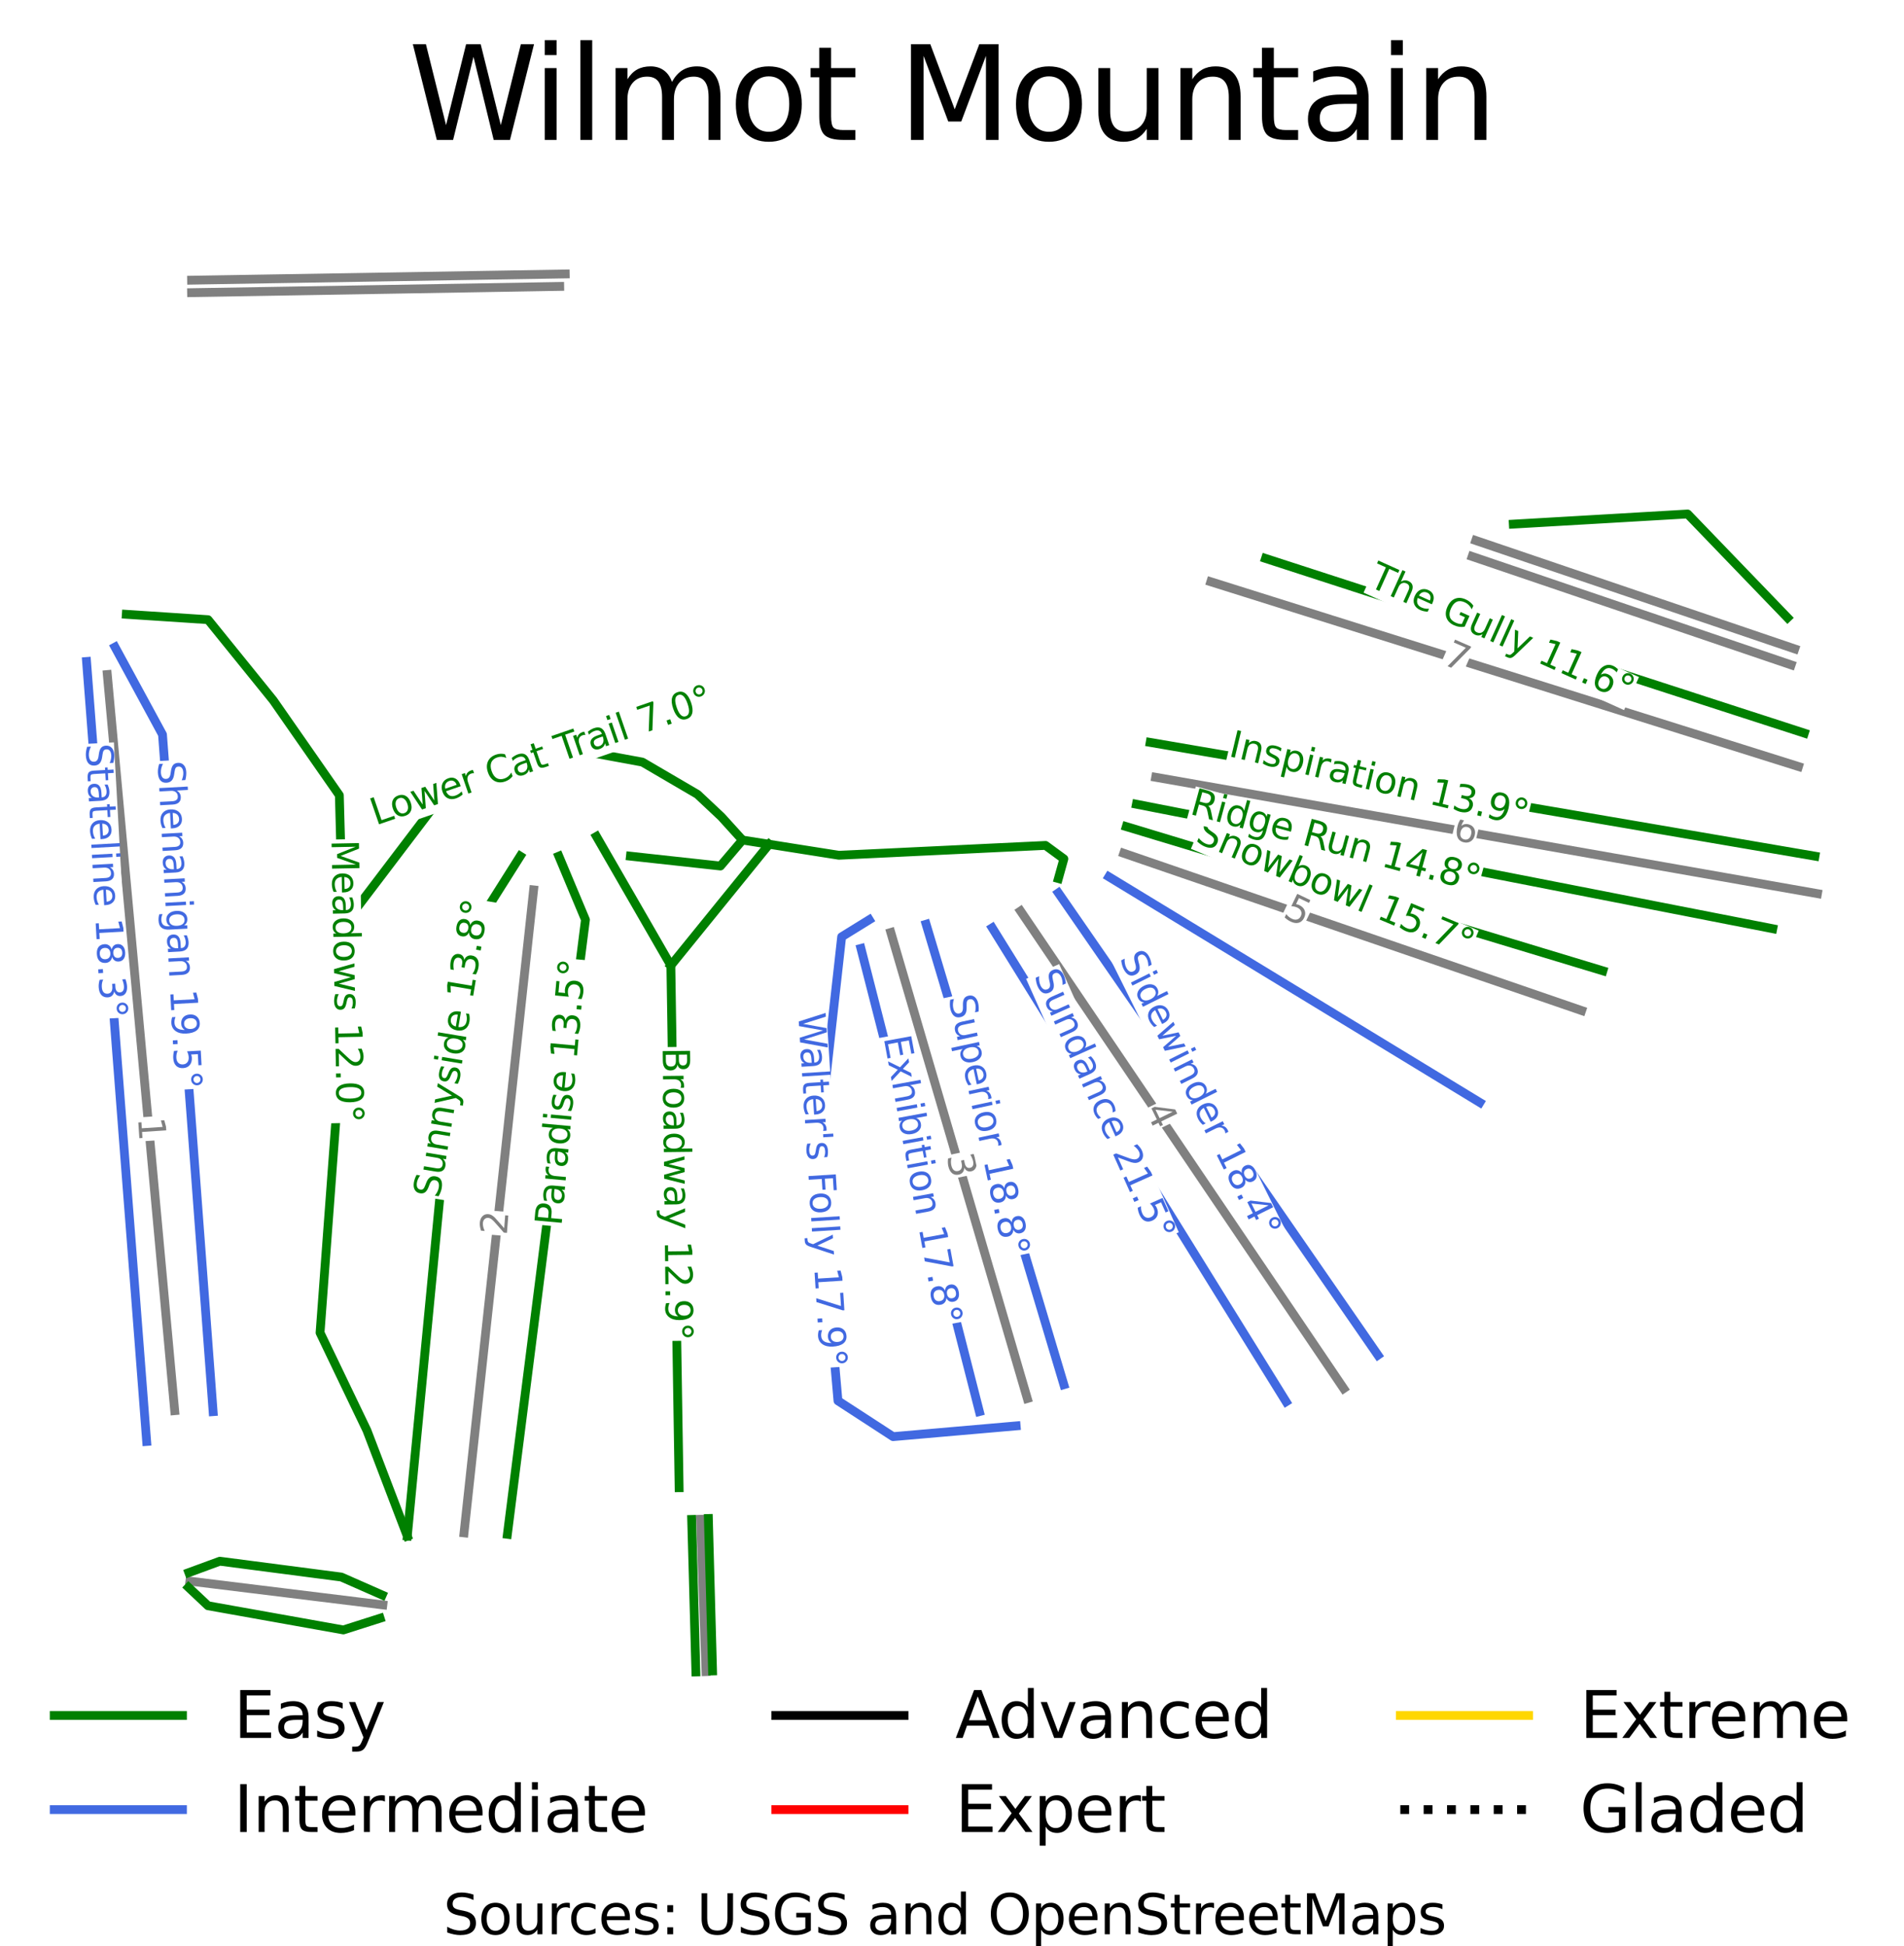 <?xml version="1.0" encoding="utf-8" standalone="no"?>
<!DOCTYPE svg PUBLIC "-//W3C//DTD SVG 1.1//EN"
  "http://www.w3.org/Graphics/SVG/1.1/DTD/svg11.dtd">
<svg height="106.203pt" version="1.1" viewBox="0 0 103.923 106.203" width="103.923pt" xmlns="http://www.w3.org/2000/svg" xmlns:xlink="http://www.w3.org/1999/xlink">
 <defs>
  <style type="text/css">*{stroke-linecap:butt;stroke-linejoin:round;}</style>
 </defs>
 <g id="figure_1">
  <g id="patch_1">
   <path d="M 0 106.203 
L 103.923 106.203 
L 103.923 0 
L 0 0 
z
" style="fill:#ffffff;"/>
  </g>
  <g id="axes_1">
   <g id="line2d_1">
    <path clip-path="url(#p3f07f56a1f)" d="M 4.724 36.103 
" style="fill:none;stroke:#008000;stroke-linecap:square;stroke-width:0.001;"/>
   </g>
   <g id="line2d_2">
    <path clip-path="url(#p3f07f56a1f)" d="M 4.724 36.103 
" style="fill:none;stroke:#4169e1;stroke-linecap:square;stroke-width:0.001;"/>
   </g>
   <g id="line2d_3">
    <path clip-path="url(#p3f07f56a1f)" d="M 4.724 36.103 
" style="fill:none;stroke:#000000;stroke-linecap:square;stroke-width:0.001;"/>
   </g>
   <g id="line2d_4">
    <path clip-path="url(#p3f07f56a1f)" d="M 4.724 36.103 
" style="fill:none;stroke:#ff0000;stroke-linecap:square;stroke-width:0.001;"/>
   </g>
   <g id="line2d_5">
    <path clip-path="url(#p3f07f56a1f)" d="M 4.724 36.103 
" style="fill:none;stroke:#ffd700;stroke-linecap:square;stroke-width:0.001;"/>
   </g>
   <g id="line2d_6">
    <path clip-path="url(#p3f07f56a1f)" d="M 4.724 36.103 
" style="fill:none;stroke:#000000;stroke-dasharray:0.001,0.002;stroke-dashoffset:0;stroke-width:0.001;"/>
   </g>
   <g id="line2d_7">
    <path clip-path="url(#p3f07f56a1f)" d="M 56.072 76.327 
L 54.647 71.46 
L 53.494 67.526 
L 52.342 63.593 
L 50.987 58.967 
L 49.632 54.34 
L 48.622 50.892 
" style="fill:none;stroke:#808080;stroke-linecap:square;stroke-width:0.481;"/>
   </g>
   <g id="line2d_8">
    <path clip-path="url(#p3f07f56a1f)" d="M 73.341 75.783 
L 70.164 71.087 
L 68.197 68.181 
L 66.231 65.276 
L 63.262 60.889 
L 60.293 56.502 
L 56.855 51.422 
L 55.703 49.721 
" style="fill:none;stroke:#808080;stroke-linecap:square;stroke-width:0.481;"/>
   </g>
   <g id="line2d_9">
    <path clip-path="url(#p3f07f56a1f)" d="M 9.535 76.991 
L 9.398 75.504 
L 9.242 73.802 
L 8.932 70.402 
L 8.529 66.005 
L 8.126 61.607 
L 7.685 56.788 
L 7.244 51.968 
L 6.683 45.85 
L 6.123 39.732 
L 5.856 36.815 
" style="fill:none;stroke:#808080;stroke-linecap:square;stroke-width:0.481;"/>
   </g>
   <g id="line2d_10">
    <path clip-path="url(#p3f07f56a1f)" d="M 98.163 41.836 
L 94.374 40.645 
L 91.723 39.811 
L 88.248 38.719 
L 84.773 37.626 
L 79.471 35.96 
L 74.619 34.434 
L 71.318 33.396 
L 68.017 32.358 
L 66.089 31.752 
" style="fill:none;stroke:#808080;stroke-linecap:square;stroke-width:0.481;"/>
   </g>
   <g id="line2d_11">
    <path clip-path="url(#p3f07f56a1f)" d="M 99.199 48.773 
L 95.141 48.06 
L 91.637 47.444 
L 88.132 46.828 
L 84.059 46.112 
L 79.986 45.396 
L 76.203 44.73 
L 72.42 44.065 
L 67.75 43.244 
L 63.079 42.423 
" style="fill:none;stroke:#808080;stroke-linecap:square;stroke-width:0.481;"/>
   </g>
   <g id="line2d_12">
    <path clip-path="url(#p3f07f56a1f)" d="M 86.326 55.155 
L 80.821 53.263 
L 75.797 51.538 
L 70.774 49.813 
L 67.231 48.595 
L 63.689 47.378 
L 61.337 46.57 
" style="fill:none;stroke:#808080;stroke-linecap:square;stroke-width:0.481;"/>
   </g>
   <g id="line2d_13">
    <path clip-path="url(#p3f07f56a1f)" d="M 38.534 91.233 
L 38.386 87.077 
L 38.239 82.92 
" style="fill:none;stroke:#808080;stroke-linecap:square;stroke-width:0.481;"/>
   </g>
   <g id="line2d_14">
    <path clip-path="url(#p3f07f56a1f)" d="M 25.328 83.661 
L 25.826 79.059 
L 26.251 75.128 
L 26.676 71.197 
L 27.157 66.761 
L 27.637 62.325 
L 28.07 58.317 
L 28.503 54.308 
L 29.125 48.569 
" style="fill:none;stroke:#808080;stroke-linecap:square;stroke-width:0.481;"/>
   </g>
   <g id="line2d_15">
    <path clip-path="url(#p3f07f56a1f)" d="M 97.958 35.416 
L 93.606 33.937 
L 89.254 32.458 
L 84.902 30.979 
L 80.55 29.5 
" style="fill:none;stroke:#808080;stroke-linecap:square;stroke-width:0.481;"/>
   </g>
   <g id="line2d_16">
    <path clip-path="url(#p3f07f56a1f)" d="M 97.761 36.288 
L 93.409 34.81 
L 89.057 33.331 
L 84.705 31.851 
L 80.353 30.372 
" style="fill:none;stroke:#808080;stroke-linecap:square;stroke-width:0.481;"/>
   </g>
   <g id="line2d_17">
    <path clip-path="url(#p3f07f56a1f)" d="M 20.896 87.592 
L 15.631 86.944 
L 10.366 86.297 
" style="fill:none;stroke:#808080;stroke-linecap:square;stroke-width:0.481;"/>
   </g>
   <g id="line2d_18">
    <path clip-path="url(#p3f07f56a1f)" d="M 30.85 14.952 
L 25.751 15.037 
L 20.653 15.122 
L 15.555 15.207 
L 10.456 15.292 
" style="fill:none;stroke:#808080;stroke-linecap:square;stroke-width:0.481;"/>
   </g>
   <g id="line2d_19">
    <path clip-path="url(#p3f07f56a1f)" d="M 30.55 15.632 
L 25.526 15.718 
L 20.503 15.803 
L 15.48 15.888 
L 10.456 15.973 
" style="fill:none;stroke:#808080;stroke-linecap:square;stroke-width:0.481;"/>
   </g>
   <g id="line2d_20">
    <path clip-path="url(#p3f07f56a1f)" d="M 4.724 36.103 
L 4.826 37.433 
L 4.929 38.764 
L 5.031 40.094 
L 5.134 41.424 
L 5.236 42.755 
L 5.339 44.085 
L 5.442 45.415 
L 5.544 46.746 
L 5.647 48.076 
L 5.749 49.406 
L 5.852 50.736 
L 5.954 52.067 
L 6.057 53.397 
L 6.159 54.727 
L 6.262 56.058 
L 6.364 57.388 
L 6.467 58.718 
L 6.569 60.049 
L 6.672 61.379 
L 6.774 62.709 
L 6.877 64.04 
L 6.979 65.37 
L 7.082 66.7 
L 7.185 68.031 
L 7.287 69.361 
L 7.39 70.691 
L 7.492 72.022 
L 7.595 73.352 
L 7.697 74.682 
L 7.8 76.012 
L 7.902 77.343 
L 8.005 78.673 
" style="fill:none;stroke:#4169e1;stroke-linecap:square;stroke-width:0.481;"/>
   </g>
   <g id="line2d_21">
    <path clip-path="url(#p3f07f56a1f)" d="M 6.278 35.317 
L 6.926 36.51 
L 7.574 37.704 
L 8.222 38.897 
L 8.869 40.091 
L 8.956 41.246 
L 9.042 42.4 
L 9.128 43.555 
L 9.215 44.71 
L 9.301 45.865 
L 9.387 47.02 
L 9.474 48.175 
L 9.56 49.329 
L 9.647 50.484 
L 9.733 51.639 
L 9.819 52.794 
L 9.906 53.949 
L 9.992 55.103 
L 10.078 56.258 
L 10.165 57.413 
L 10.251 58.568 
L 10.337 59.723 
L 10.424 60.878 
L 10.51 62.032 
L 10.596 63.187 
L 10.683 64.342 
L 10.769 65.497 
L 10.855 66.652 
L 10.942 67.807 
L 11.028 68.961 
L 11.114 70.116 
L 11.201 71.271 
L 11.287 72.426 
L 11.373 73.581 
L 11.46 74.735 
L 11.546 75.89 
L 11.632 77.045 
" style="fill:none;stroke:#4169e1;stroke-linecap:square;stroke-width:0.481;"/>
   </g>
   <g id="line2d_22">
    <path clip-path="url(#p3f07f56a1f)" d="M 34.41 46.728 
L 35.638 46.863 
L 36.867 46.997 
L 38.095 47.131 
L 39.323 47.265 
L 40.525 45.848 
L 39.372 44.577 
L 38.07 43.354 
L 36.566 42.474 
L 35.062 41.594 
L 33.208 41.252 
L 31.353 40.909 
L 29.574 41.35 
L 27.794 41.79 
L 26.779 42.328 
L 25.764 42.866 
L 24.749 43.404 
L 23.735 43.941 
L 23.107 44.767 
L 22.48 45.593 
L 21.852 46.419 
L 21.225 47.245 
L 20.598 48.071 
L 19.97 48.897 
L 19.343 49.723 
L 18.715 50.549 
" style="fill:none;stroke:#008000;stroke-linecap:square;stroke-width:0.481;"/>
   </g>
   <g id="line2d_23">
    <path clip-path="url(#p3f07f56a1f)" d="M 6.894 33.528 
L 8.009 33.601 
L 9.124 33.674 
L 10.239 33.747 
L 11.354 33.821 
L 12.244 34.921 
L 13.134 36.021 
L 14.024 37.121 
L 14.913 38.221 
L 15.815 39.517 
L 16.718 40.812 
L 17.62 42.108 
L 18.522 43.403 
L 18.57 45.19 
L 18.619 46.976 
L 18.667 48.762 
L 18.715 50.549 
L 18.742 51.549 
L 18.769 52.55 
L 18.796 53.55 
L 18.823 54.551 
L 18.739 55.688 
L 18.654 56.824 
L 18.569 57.961 
L 18.485 59.098 
L 18.4 60.234 
L 18.316 61.371 
L 18.231 62.508 
L 18.146 63.644 
L 18.062 64.781 
L 17.977 65.918 
L 17.892 67.055 
L 17.808 68.191 
L 17.723 69.328 
L 17.639 70.465 
L 17.554 71.601 
L 17.469 72.738 
L 18.108 74.07 
L 18.747 75.403 
L 19.386 76.735 
L 20.026 78.067 
L 20.577 79.509 
L 21.128 80.952 
L 21.679 82.394 
L 22.231 83.837 
" style="fill:none;stroke:#008000;stroke-linecap:square;stroke-width:0.481;"/>
   </g>
   <g id="line2d_24">
    <path clip-path="url(#p3f07f56a1f)" d="M 28.395 46.728 
L 27.468 48.195 
L 26.541 49.662 
L 26.322 50.609 
L 26.102 51.556 
L 25.883 52.503 
L 25.664 53.451 
L 25.445 54.398 
L 25.225 55.345 
L 25.006 56.292 
L 24.787 57.239 
L 24.627 58.902 
L 24.467 60.564 
L 24.308 62.226 
L 24.148 63.889 
L 23.988 65.551 
L 23.828 67.213 
L 23.669 68.876 
L 23.509 70.538 
L 23.349 72.2 
L 23.189 73.863 
L 23.03 75.525 
L 22.87 77.187 
L 22.71 78.85 
L 22.55 80.512 
L 22.391 82.174 
L 22.231 83.837 
" style="fill:none;stroke:#008000;stroke-linecap:square;stroke-width:0.481;"/>
   </g>
   <g id="line2d_25">
    <path clip-path="url(#p3f07f56a1f)" d="M 30.502 46.728 
L 31.228 48.464 
L 31.955 50.199 
L 31.821 51.247 
L 31.688 52.295 
L 31.555 53.343 
L 31.422 54.391 
L 31.289 55.44 
L 31.156 56.488 
L 31.023 57.536 
L 30.889 58.584 
L 30.756 59.632 
L 30.623 60.68 
L 30.49 61.728 
L 30.357 62.776 
L 30.224 63.825 
L 30.09 64.873 
L 29.957 65.921 
L 29.824 66.969 
L 29.691 68.017 
L 29.558 69.065 
L 29.425 70.113 
L 29.292 71.162 
L 29.158 72.21 
L 29.025 73.258 
L 28.892 74.306 
L 28.759 75.354 
L 28.626 76.402 
L 28.493 77.45 
L 28.36 78.499 
L 28.226 79.547 
L 28.093 80.595 
L 27.96 81.643 
L 27.827 82.691 
L 27.694 83.739 
" style="fill:none;stroke:#008000;stroke-linecap:square;stroke-width:0.481;"/>
   </g>
   <g id="line2d_26">
    <path clip-path="url(#p3f07f56a1f)" d="M 32.556 45.652 
L 33.063 46.532 
L 33.571 47.412 
L 34.078 48.292 
L 34.586 49.172 
L 35.093 50.052 
L 35.601 50.932 
L 36.108 51.813 
L 36.616 52.693 
L 36.644 54.474 
L 36.672 56.256 
L 36.7 58.037 
L 36.728 59.819 
L 36.757 61.6 
L 36.785 63.381 
L 36.813 65.163 
L 36.841 66.944 
L 36.869 68.726 
L 36.898 70.507 
L 36.926 72.289 
L 36.954 74.07 
L 36.982 75.852 
L 37.01 77.633 
L 37.039 79.415 
L 37.067 81.196 
" style="fill:none;stroke:#008000;stroke-linecap:square;stroke-width:0.481;"/>
   </g>
   <g id="line2d_27">
    <path clip-path="url(#p3f07f56a1f)" d="M 57.767 47.95 
L 58.067 46.875 
L 57.066 46.141 
L 55.656 46.208 
L 54.246 46.275 
L 52.836 46.343 
L 51.427 46.41 
L 50.017 46.477 
L 48.607 46.545 
L 47.197 46.612 
L 45.788 46.679 
L 43.884 46.379 
L 41.981 46.078 
L 40.525 45.848 
" style="fill:none;stroke:#008000;stroke-linecap:square;stroke-width:0.481;"/>
   </g>
   <g id="line2d_28">
    <path clip-path="url(#p3f07f56a1f)" d="M 41.981 46.078 
L 41.31 46.905 
L 40.64 47.732 
L 39.969 48.559 
L 39.298 49.385 
L 38.628 50.212 
L 37.957 51.039 
L 37.286 51.866 
L 36.616 52.693 
" style="fill:none;stroke:#008000;stroke-linecap:square;stroke-width:0.481;"/>
   </g>
   <g id="line2d_29">
    <path clip-path="url(#p3f07f56a1f)" d="M 47.443 50.199 
L 45.939 51.129 
L 45.77 52.65 
L 45.6 54.172 
L 45.431 55.694 
L 45.262 57.215 
L 45.093 58.737 
L 44.924 60.259 
L 44.754 61.78 
L 44.585 63.302 
L 44.729 64.946 
L 44.873 66.59 
L 45.017 68.234 
L 45.162 69.878 
L 45.306 71.522 
L 45.45 73.166 
L 45.594 74.81 
L 45.738 76.454 
L 47.242 77.431 
L 48.745 78.409 
L 50.424 78.263 
L 52.104 78.116 
L 53.783 77.97 
L 55.462 77.823 
" style="fill:none;stroke:#4169e1;stroke-linecap:square;stroke-width:0.481;"/>
   </g>
   <g id="line2d_30">
    <path clip-path="url(#p3f07f56a1f)" d="M 46.991 51.764 
L 47.395 53.344 
L 47.799 54.924 
L 48.203 56.503 
L 48.607 58.083 
L 49.012 59.663 
L 49.416 61.243 
L 49.82 62.823 
L 50.224 64.402 
L 50.628 65.982 
L 51.032 67.562 
L 51.436 69.142 
L 51.84 70.722 
L 52.244 72.302 
L 52.648 73.881 
L 53.052 75.461 
L 53.456 77.041 
" style="fill:none;stroke:#4169e1;stroke-linecap:square;stroke-width:0.481;"/>
   </g>
   <g id="line2d_31">
    <path clip-path="url(#p3f07f56a1f)" d="M 50.549 50.444 
L 51.019 52.014 
L 51.489 53.585 
L 51.959 55.156 
L 52.429 56.726 
L 52.898 58.297 
L 53.368 59.868 
L 53.838 61.438 
L 54.308 63.009 
L 54.778 64.58 
L 55.248 66.15 
L 55.718 67.721 
L 56.188 69.292 
L 56.658 70.862 
L 57.128 72.433 
L 57.597 74.004 
L 58.067 75.574 
" style="fill:none;stroke:#4169e1;stroke-linecap:square;stroke-width:0.481;"/>
   </g>
   <g id="line2d_32">
    <path clip-path="url(#p3f07f56a1f)" d="M 54.157 50.64 
L 55.16 52.256 
L 56.162 53.872 
L 57.165 55.489 
L 58.167 57.105 
L 59.17 58.722 
L 60.172 60.338 
L 61.175 61.955 
L 62.177 63.571 
L 63.18 65.188 
L 64.182 66.804 
L 65.185 68.421 
L 66.187 70.037 
L 67.19 71.653 
L 68.192 73.27 
L 69.195 74.886 
L 70.197 76.503 
" style="fill:none;stroke:#4169e1;stroke-linecap:square;stroke-width:0.481;"/>
   </g>
   <g id="line2d_33">
    <path clip-path="url(#p3f07f56a1f)" d="M 57.767 48.732 
L 58.858 50.309 
L 59.948 51.886 
L 61.038 53.462 
L 62.128 55.039 
L 63.218 56.616 
L 64.308 58.193 
L 65.398 59.77 
L 66.488 61.346 
L 67.578 62.923 
L 68.668 64.5 
L 69.759 66.077 
L 70.849 67.654 
L 71.939 69.23 
L 73.029 70.807 
L 74.119 72.384 
L 75.209 73.961 
" style="fill:none;stroke:#4169e1;stroke-linecap:square;stroke-width:0.481;"/>
   </g>
   <g id="line2d_34">
    <path clip-path="url(#p3f07f56a1f)" d="M 60.523 47.853 
L 61.789 48.623 
L 63.054 49.393 
L 64.32 50.163 
L 65.585 50.933 
L 66.851 51.703 
L 68.116 52.473 
L 69.382 53.243 
L 70.647 54.013 
L 71.913 54.783 
L 73.178 55.553 
L 74.444 56.323 
L 75.709 57.093 
L 76.975 57.863 
L 78.24 58.633 
L 79.506 59.403 
L 80.771 60.173 
" style="fill:none;stroke:#4169e1;stroke-linecap:square;stroke-width:0.481;"/>
   </g>
   <g id="line2d_35">
    <path clip-path="url(#p3f07f56a1f)" d="M 61.475 45.115 
L 63.101 45.607 
L 64.727 46.099 
L 66.352 46.591 
L 67.978 47.083 
L 69.604 47.575 
L 71.23 48.067 
L 72.855 48.558 
L 74.481 49.05 
L 76.107 49.542 
L 77.733 50.034 
L 79.359 50.526 
L 80.984 51.018 
L 82.61 51.51 
L 84.236 52.002 
L 85.862 52.494 
L 87.487 52.986 
" style="fill:none;stroke:#008000;stroke-linecap:square;stroke-width:0.481;"/>
   </g>
   <g id="line2d_36">
    <path clip-path="url(#p3f07f56a1f)" d="M 62.027 43.892 
L 63.112 44.105 
L 64.198 44.317 
L 65.283 44.529 
L 66.368 44.742 
L 67.454 44.954 
L 68.539 45.166 
L 69.625 45.379 
L 70.71 45.591 
L 71.795 45.803 
L 72.881 46.016 
L 73.966 46.228 
L 75.052 46.441 
L 76.137 46.653 
L 77.222 46.865 
L 78.308 47.078 
L 79.393 47.29 
L 80.479 47.502 
L 81.564 47.715 
L 82.649 47.927 
L 83.735 48.139 
L 84.82 48.352 
L 85.906 48.564 
L 86.991 48.776 
L 88.077 48.989 
L 89.162 49.201 
L 90.247 49.414 
L 91.333 49.626 
L 92.418 49.838 
L 93.504 50.051 
L 94.589 50.263 
L 95.674 50.475 
L 96.76 50.688 
" style="fill:none;stroke:#008000;stroke-linecap:square;stroke-width:0.481;"/>
   </g>
   <g id="line2d_37">
    <path clip-path="url(#p3f07f56a1f)" d="M 62.779 40.519 
L 63.913 40.713 
L 65.047 40.907 
L 66.181 41.101 
L 67.315 41.295 
L 68.449 41.489 
L 69.583 41.683 
L 70.717 41.877 
L 71.85 42.071 
L 72.984 42.265 
L 74.118 42.459 
L 75.252 42.653 
L 76.386 42.847 
L 77.52 43.041 
L 78.654 43.236 
L 79.788 43.43 
L 80.922 43.624 
L 82.056 43.818 
L 83.189 44.012 
L 84.323 44.206 
L 85.457 44.4 
L 86.591 44.594 
L 87.725 44.788 
L 88.859 44.982 
L 89.993 45.176 
L 91.127 45.37 
L 92.261 45.564 
L 93.395 45.758 
L 94.529 45.952 
L 95.662 46.146 
L 96.796 46.34 
L 97.93 46.534 
L 99.064 46.728 
" style="fill:none;stroke:#008000;stroke-linecap:square;stroke-width:0.481;"/>
   </g>
   <g id="line2d_38">
    <path clip-path="url(#p3f07f56a1f)" d="M 82.599 28.606 
L 83.788 28.537 
L 84.977 28.468 
L 86.167 28.399 
L 87.356 28.33 
L 88.545 28.261 
L 89.734 28.191 
L 90.923 28.122 
L 92.112 28.053 
L 92.794 28.761 
L 93.475 29.468 
L 94.157 30.176 
L 94.838 30.884 
L 95.52 31.591 
L 96.202 32.299 
L 96.883 33.006 
L 97.565 33.714 
" style="fill:none;stroke:#008000;stroke-linecap:square;stroke-width:0.481;"/>
   </g>
   <g id="line2d_39">
    <path clip-path="url(#p3f07f56a1f)" d="M 69.075 30.479 
L 70.913 31.075 
L 72.751 31.671 
L 74.589 32.267 
L 76.427 32.863 
L 78.265 33.458 
L 80.103 34.054 
L 81.94 34.65 
L 83.778 35.246 
L 85.616 35.842 
L 87.454 36.438 
L 89.292 37.034 
L 91.13 37.63 
L 92.968 38.226 
L 94.806 38.822 
L 96.644 39.417 
L 98.482 40.013 
" style="fill:none;stroke:#008000;stroke-linecap:square;stroke-width:0.481;"/>
   </g>
   <g id="line2d_40">
    <path clip-path="url(#p3f07f56a1f)" d="M 38.664 82.877 
L 38.692 83.917 
L 38.721 84.957 
L 38.749 85.997 
L 38.778 87.037 
L 38.806 88.077 
L 38.835 89.117 
L 38.864 90.157 
L 38.892 91.197 
" style="fill:none;stroke:#008000;stroke-linecap:square;stroke-width:0.481;"/>
   </g>
   <g id="line2d_41">
    <path clip-path="url(#p3f07f56a1f)" d="M 37.752 82.93 
L 37.781 83.97 
L 37.81 85.01 
L 37.839 86.05 
L 37.867 87.09 
L 37.896 88.131 
L 37.925 89.171 
L 37.954 90.211 
L 37.982 91.251 
" style="fill:none;stroke:#008000;stroke-linecap:square;stroke-width:0.481;"/>
   </g>
   <g id="line2d_42">
    <path clip-path="url(#p3f07f56a1f)" d="M 10.287 86.635 
L 11.354 87.639 
L 13.201 87.969 
L 15.048 88.299 
L 16.895 88.629 
L 18.742 88.959 
L 19.744 88.64 
L 20.746 88.321 
" style="fill:none;stroke:#008000;stroke-linecap:square;stroke-width:0.481;"/>
   </g>
   <g id="line2d_43">
    <path clip-path="url(#p3f07f56a1f)" d="M 10.309 85.829 
L 11.999 85.208 
L 13.657 85.424 
L 15.314 85.64 
L 16.972 85.856 
L 18.63 86.072 
L 19.745 86.563 
L 20.861 87.055 
" style="fill:none;stroke:#008000;stroke-linecap:square;stroke-width:0.481;"/>
   </g>
   <g id="text_1">
    <g id="patch_2">
     <path d="M 51.24 63.155 
L 51.511 64.439 
L 53.444 64.032 
L 53.174 62.747 
z
" style="fill:#ffffff;"/>
    </g>
    <!-- 3 -->
    <g style="fill:#808080;" transform="translate(51.671 63.084)rotate(-281.897)scale(0.02 -0.02)">
     <defs>
      <path d="M 2597 2516 
Q 3050 2419 3304 2112 
Q 3559 1806 3559 1356 
Q 3559 666 3084 287 
Q 2609 -91 1734 -91 
Q 1441 -91 1130 -33 
Q 819 25 488 141 
L 488 750 
Q 750 597 1062 519 
Q 1375 441 1716 441 
Q 2309 441 2620 675 
Q 2931 909 2931 1356 
Q 2931 1769 2642 2001 
Q 2353 2234 1838 2234 
L 1294 2234 
L 1294 2753 
L 1863 2753 
Q 2328 2753 2575 2939 
Q 2822 3125 2822 3475 
Q 2822 3834 2567 4026 
Q 2313 4219 1838 4219 
Q 1578 4219 1281 4162 
Q 984 4106 628 3988 
L 628 4550 
Q 988 4650 1302 4700 
Q 1616 4750 1894 4750 
Q 2613 4750 3031 4423 
Q 3450 4097 3450 3541 
Q 3450 3153 3228 2886 
Q 3006 2619 2597 2516 
z
" id="DejaVuSans-33" transform="scale(0.016)"/>
     </defs>
     <use xlink:href="#DejaVuSans-33"/>
    </g>
   </g>
   <g id="text_2">
    <g id="patch_3">
     <path d="M 62.086 60.731 
L 62.661 61.911 
L 64.437 61.047 
L 63.863 59.867 
z
" style="fill:#ffffff;"/>
    </g>
    <!-- 4 -->
    <g style="fill:#808080;" transform="translate(62.487 60.558)rotate(-295.955)scale(0.02 -0.02)">
     <defs>
      <path d="M 2419 4116 
L 825 1625 
L 2419 1625 
L 2419 4116 
z
M 2253 4666 
L 3047 4666 
L 3047 1625 
L 3713 1625 
L 3713 1100 
L 3047 1100 
L 3047 0 
L 2419 0 
L 2419 1100 
L 313 1100 
L 313 1709 
L 2253 4666 
z
" id="DejaVuSans-34" transform="scale(0.016)"/>
     </defs>
     <use xlink:href="#DejaVuSans-34"/>
    </g>
   </g>
   <g id="text_3">
    <g id="patch_4">
     <path d="M 7.097 61.017 
L 7.183 62.327 
L 9.154 62.197 
L 9.068 60.887 
z
" style="fill:#ffffff;"/>
    </g>
    <!-- 1 -->
    <g style="fill:#808080;" transform="translate(7.533 61.009)rotate(-273.773)scale(0.02 -0.02)">
     <defs>
      <path d="M 794 531 
L 1825 531 
L 1825 4091 
L 703 3866 
L 703 4441 
L 1819 4666 
L 2450 4666 
L 2450 531 
L 3481 531 
L 3481 0 
L 794 0 
L 794 531 
z
" id="DejaVuSans-31" transform="scale(0.016)"/>
     </defs>
     <use xlink:href="#DejaVuSans-31"/>
    </g>
   </g>
   <g id="text_4">
    <g id="patch_5">
     <path d="M 78.474 36.602 
L 79.677 37.128 
L 80.468 35.317 
L 79.265 34.792 
z
" style="fill:#ffffff;"/>
    </g>
    <!-- 7 -->
    <g style="fill:#808080;" transform="translate(78.667 36.21)rotate(-336.389)scale(0.02 -0.02)">
     <defs>
      <path d="M 525 4666 
L 3525 4666 
L 3525 4397 
L 1831 0 
L 1172 0 
L 2766 4134 
L 525 4134 
L 525 4666 
z
" id="DejaVuSans-37" transform="scale(0.016)"/>
     </defs>
     <use xlink:href="#DejaVuSans-37"/>
    </g>
   </g>
   <g id="text_5">
    <g id="patch_6">
     <path d="M 79.114 46.199 
L 80.389 46.511 
L 80.858 44.592 
L 79.584 44.28 
z
" style="fill:#ffffff;"/>
    </g>
    <!-- 6 -->
    <g style="fill:#808080;" transform="translate(79.237 45.781)rotate(-346.263)scale(0.02 -0.02)">
     <defs>
      <path d="M 2113 2584 
Q 1688 2584 1439 2293 
Q 1191 2003 1191 1497 
Q 1191 994 1439 701 
Q 1688 409 2113 409 
Q 2538 409 2786 701 
Q 3034 994 3034 1497 
Q 3034 2003 2786 2293 
Q 2538 2584 2113 2584 
z
M 3366 4563 
L 3366 3988 
Q 3128 4100 2886 4159 
Q 2644 4219 2406 4219 
Q 1781 4219 1451 3797 
Q 1122 3375 1075 2522 
Q 1259 2794 1537 2939 
Q 1816 3084 2150 3084 
Q 2853 3084 3261 2657 
Q 3669 2231 3669 1497 
Q 3669 778 3244 343 
Q 2819 -91 2113 -91 
Q 1303 -91 875 529 
Q 447 1150 447 2328 
Q 447 3434 972 4092 
Q 1497 4750 2381 4750 
Q 2619 4750 2861 4703 
Q 3103 4656 3366 4563 
z
" id="DejaVuSans-36" transform="scale(0.016)"/>
     </defs>
     <use xlink:href="#DejaVuSans-36"/>
    </g>
   </g>
   <g id="text_6">
    <g id="patch_7">
     <path d="M 69.756 50.421 
L 70.94 50.987 
L 71.792 49.204 
L 70.607 48.638 
z
" style="fill:#ffffff;"/>
    </g>
    <!-- 5 -->
    <g style="fill:#808080;" transform="translate(69.962 50.036)rotate(-334.474)scale(0.02 -0.02)">
     <defs>
      <path d="M 691 4666 
L 3169 4666 
L 3169 4134 
L 1269 4134 
L 1269 2991 
Q 1406 3038 1543 3061 
Q 1681 3084 1819 3084 
Q 2600 3084 3056 2656 
Q 3513 2228 3513 1497 
Q 3513 744 3044 326 
Q 2575 -91 1722 -91 
Q 1428 -91 1123 -41 
Q 819 9 494 109 
L 494 744 
Q 775 591 1075 516 
Q 1375 441 1709 441 
Q 2250 441 2565 725 
Q 2881 1009 2881 1497 
Q 2881 1984 2565 2268 
Q 2250 2553 1709 2553 
Q 1456 2553 1204 2497 
Q 953 2441 691 2322 
L 691 4666 
z
" id="DejaVuSans-35" transform="scale(0.016)"/>
     </defs>
     <use xlink:href="#DejaVuSans-35"/>
    </g>
   </g>
   <g id="text_7">
    <g id="patch_8">
     <path d="M 28.091 67.492 
L 28.193 66.184 
L 26.223 66.03 
L 26.121 67.339 
z
" style="fill:#ffffff;"/>
    </g>
    <!-- 2 -->
    <g style="fill:#808080;" transform="translate(27.658 67.438)rotate(-85.546)scale(0.02 -0.02)">
     <defs>
      <path d="M 1228 531 
L 3431 531 
L 3431 0 
L 469 0 
L 469 531 
Q 828 903 1448 1529 
Q 2069 2156 2228 2338 
Q 2531 2678 2651 2914 
Q 2772 3150 2772 3378 
Q 2772 3750 2511 3984 
Q 2250 4219 1831 4219 
Q 1534 4219 1204 4116 
Q 875 4013 500 3803 
L 500 4441 
Q 881 4594 1212 4672 
Q 1544 4750 1819 4750 
Q 2544 4750 2975 4387 
Q 3406 4025 3406 3419 
Q 3406 3131 3298 2873 
Q 3191 2616 2906 2266 
Q 2828 2175 2409 1742 
Q 1991 1309 1228 531 
z
" id="DejaVuSans-32" transform="scale(0.016)"/>
     </defs>
     <use xlink:href="#DejaVuSans-32"/>
    </g>
   </g>
   <g id="text_8">
    <g id="patch_9">
     <path d="M 4.244 40.626 
L 5.076 55.635 
L 7.049 55.526 
L 6.217 40.517 
z
" style="fill:#ffffff;"/>
    </g>
    <!-- Stateline 18.3° -->
    <g style="fill:#4169e1;" transform="translate(4.681 40.622)rotate(-273.173)scale(0.02 -0.02)">
     <defs>
      <path d="M 3425 4513 
L 3425 3897 
Q 3066 4069 2747 4153 
Q 2428 4238 2131 4238 
Q 1616 4238 1336 4038 
Q 1056 3838 1056 3469 
Q 1056 3159 1242 3001 
Q 1428 2844 1947 2747 
L 2328 2669 
Q 3034 2534 3370 2195 
Q 3706 1856 3706 1288 
Q 3706 609 3251 259 
Q 2797 -91 1919 -91 
Q 1588 -91 1214 -16 
Q 841 59 441 206 
L 441 856 
Q 825 641 1194 531 
Q 1563 422 1919 422 
Q 2459 422 2753 634 
Q 3047 847 3047 1241 
Q 3047 1584 2836 1778 
Q 2625 1972 2144 2069 
L 1759 2144 
Q 1053 2284 737 2584 
Q 422 2884 422 3419 
Q 422 4038 858 4394 
Q 1294 4750 2059 4750 
Q 2388 4750 2728 4690 
Q 3069 4631 3425 4513 
z
" id="DejaVuSans-53" transform="scale(0.016)"/>
      <path d="M 1172 4494 
L 1172 3500 
L 2356 3500 
L 2356 3053 
L 1172 3053 
L 1172 1153 
Q 1172 725 1289 603 
Q 1406 481 1766 481 
L 2356 481 
L 2356 0 
L 1766 0 
Q 1100 0 847 248 
Q 594 497 594 1153 
L 594 3053 
L 172 3053 
L 172 3500 
L 594 3500 
L 594 4494 
L 1172 4494 
z
" id="DejaVuSans-74" transform="scale(0.016)"/>
      <path d="M 2194 1759 
Q 1497 1759 1228 1600 
Q 959 1441 959 1056 
Q 959 750 1161 570 
Q 1363 391 1709 391 
Q 2188 391 2477 730 
Q 2766 1069 2766 1631 
L 2766 1759 
L 2194 1759 
z
M 3341 1997 
L 3341 0 
L 2766 0 
L 2766 531 
Q 2569 213 2275 61 
Q 1981 -91 1556 -91 
Q 1019 -91 701 211 
Q 384 513 384 1019 
Q 384 1609 779 1909 
Q 1175 2209 1959 2209 
L 2766 2209 
L 2766 2266 
Q 2766 2663 2505 2880 
Q 2244 3097 1772 3097 
Q 1472 3097 1187 3025 
Q 903 2953 641 2809 
L 641 3341 
Q 956 3463 1253 3523 
Q 1550 3584 1831 3584 
Q 2591 3584 2966 3190 
Q 3341 2797 3341 1997 
z
" id="DejaVuSans-61" transform="scale(0.016)"/>
      <path d="M 3597 1894 
L 3597 1613 
L 953 1613 
Q 991 1019 1311 708 
Q 1631 397 2203 397 
Q 2534 397 2845 478 
Q 3156 559 3463 722 
L 3463 178 
Q 3153 47 2828 -22 
Q 2503 -91 2169 -91 
Q 1331 -91 842 396 
Q 353 884 353 1716 
Q 353 2575 817 3079 
Q 1281 3584 2069 3584 
Q 2775 3584 3186 3129 
Q 3597 2675 3597 1894 
z
M 3022 2063 
Q 3016 2534 2758 2815 
Q 2500 3097 2075 3097 
Q 1594 3097 1305 2825 
Q 1016 2553 972 2059 
L 3022 2063 
z
" id="DejaVuSans-65" transform="scale(0.016)"/>
      <path d="M 603 4863 
L 1178 4863 
L 1178 0 
L 603 0 
L 603 4863 
z
" id="DejaVuSans-6c" transform="scale(0.016)"/>
      <path d="M 603 3500 
L 1178 3500 
L 1178 0 
L 603 0 
L 603 3500 
z
M 603 4863 
L 1178 4863 
L 1178 4134 
L 603 4134 
L 603 4863 
z
" id="DejaVuSans-69" transform="scale(0.016)"/>
      <path d="M 3513 2113 
L 3513 0 
L 2938 0 
L 2938 2094 
Q 2938 2591 2744 2837 
Q 2550 3084 2163 3084 
Q 1697 3084 1428 2787 
Q 1159 2491 1159 1978 
L 1159 0 
L 581 0 
L 581 3500 
L 1159 3500 
L 1159 2956 
Q 1366 3272 1645 3428 
Q 1925 3584 2291 3584 
Q 2894 3584 3203 3211 
Q 3513 2838 3513 2113 
z
" id="DejaVuSans-6e" transform="scale(0.016)"/>
      <path id="DejaVuSans-20" transform="scale(0.016)"/>
      <path d="M 2034 2216 
Q 1584 2216 1326 1975 
Q 1069 1734 1069 1313 
Q 1069 891 1326 650 
Q 1584 409 2034 409 
Q 2484 409 2743 651 
Q 3003 894 3003 1313 
Q 3003 1734 2745 1975 
Q 2488 2216 2034 2216 
z
M 1403 2484 
Q 997 2584 770 2862 
Q 544 3141 544 3541 
Q 544 4100 942 4425 
Q 1341 4750 2034 4750 
Q 2731 4750 3128 4425 
Q 3525 4100 3525 3541 
Q 3525 3141 3298 2862 
Q 3072 2584 2669 2484 
Q 3125 2378 3379 2068 
Q 3634 1759 3634 1313 
Q 3634 634 3220 271 
Q 2806 -91 2034 -91 
Q 1263 -91 848 271 
Q 434 634 434 1313 
Q 434 1759 690 2068 
Q 947 2378 1403 2484 
z
M 1172 3481 
Q 1172 3119 1398 2916 
Q 1625 2713 2034 2713 
Q 2441 2713 2670 2916 
Q 2900 3119 2900 3481 
Q 2900 3844 2670 4047 
Q 2441 4250 2034 4250 
Q 1625 4250 1398 4047 
Q 1172 3844 1172 3481 
z
" id="DejaVuSans-38" transform="scale(0.016)"/>
      <path d="M 684 794 
L 1344 794 
L 1344 0 
L 684 0 
L 684 794 
z
" id="DejaVuSans-2e" transform="scale(0.016)"/>
      <path d="M 1600 4347 
Q 1350 4347 1178 4173 
Q 1006 4000 1006 3750 
Q 1006 3503 1178 3333 
Q 1350 3163 1600 3163 
Q 1850 3163 2022 3333 
Q 2194 3503 2194 3750 
Q 2194 3997 2020 4172 
Q 1847 4347 1600 4347 
z
M 1600 4750 
Q 1800 4750 1984 4673 
Q 2169 4597 2303 4453 
Q 2447 4313 2519 4134 
Q 2591 3956 2591 3750 
Q 2591 3338 2302 3052 
Q 2013 2766 1594 2766 
Q 1172 2766 890 3047 
Q 609 3328 609 3750 
Q 609 4169 896 4459 
Q 1184 4750 1600 4750 
z
" id="DejaVuSans-b0" transform="scale(0.016)"/>
     </defs>
     <use xlink:href="#DejaVuSans-53"/>
     <use x="63.477" xlink:href="#DejaVuSans-74"/>
     <use x="102.686" xlink:href="#DejaVuSans-61"/>
     <use x="163.965" xlink:href="#DejaVuSans-74"/>
     <use x="203.174" xlink:href="#DejaVuSans-65"/>
     <use x="264.697" xlink:href="#DejaVuSans-6c"/>
     <use x="292.48" xlink:href="#DejaVuSans-69"/>
     <use x="320.264" xlink:href="#DejaVuSans-6e"/>
     <use x="383.643" xlink:href="#DejaVuSans-65"/>
     <use x="445.166" xlink:href="#DejaVuSans-20"/>
     <use x="476.953" xlink:href="#DejaVuSans-31"/>
     <use x="540.576" xlink:href="#DejaVuSans-38"/>
     <use x="604.199" xlink:href="#DejaVuSans-2e"/>
     <use x="635.986" xlink:href="#DejaVuSans-33"/>
     <use x="699.609" xlink:href="#DejaVuSans-b0"/>
    </g>
   </g>
   <g id="text_9">
    <g id="patch_10">
     <path d="M 8.178 41.562 
L 9.143 59.512 
L 11.115 59.406 
L 10.15 41.456 
z
" style="fill:#ffffff;"/>
    </g>
    <!-- Shenanigan 19.5° -->
    <g style="fill:#4169e1;" transform="translate(8.614 41.559)rotate(-273.078)scale(0.02 -0.02)">
     <defs>
      <path d="M 3513 2113 
L 3513 0 
L 2938 0 
L 2938 2094 
Q 2938 2591 2744 2837 
Q 2550 3084 2163 3084 
Q 1697 3084 1428 2787 
Q 1159 2491 1159 1978 
L 1159 0 
L 581 0 
L 581 4863 
L 1159 4863 
L 1159 2956 
Q 1366 3272 1645 3428 
Q 1925 3584 2291 3584 
Q 2894 3584 3203 3211 
Q 3513 2838 3513 2113 
z
" id="DejaVuSans-68" transform="scale(0.016)"/>
      <path d="M 2906 1791 
Q 2906 2416 2648 2759 
Q 2391 3103 1925 3103 
Q 1463 3103 1205 2759 
Q 947 2416 947 1791 
Q 947 1169 1205 825 
Q 1463 481 1925 481 
Q 2391 481 2648 825 
Q 2906 1169 2906 1791 
z
M 3481 434 
Q 3481 -459 3084 -895 
Q 2688 -1331 1869 -1331 
Q 1566 -1331 1297 -1286 
Q 1028 -1241 775 -1147 
L 775 -588 
Q 1028 -725 1275 -790 
Q 1522 -856 1778 -856 
Q 2344 -856 2625 -561 
Q 2906 -266 2906 331 
L 2906 616 
Q 2728 306 2450 153 
Q 2172 0 1784 0 
Q 1141 0 747 490 
Q 353 981 353 1791 
Q 353 2603 747 3093 
Q 1141 3584 1784 3584 
Q 2172 3584 2450 3431 
Q 2728 3278 2906 2969 
L 2906 3500 
L 3481 3500 
L 3481 434 
z
" id="DejaVuSans-67" transform="scale(0.016)"/>
      <path d="M 703 97 
L 703 672 
Q 941 559 1184 500 
Q 1428 441 1663 441 
Q 2288 441 2617 861 
Q 2947 1281 2994 2138 
Q 2813 1869 2534 1725 
Q 2256 1581 1919 1581 
Q 1219 1581 811 2004 
Q 403 2428 403 3163 
Q 403 3881 828 4315 
Q 1253 4750 1959 4750 
Q 2769 4750 3195 4129 
Q 3622 3509 3622 2328 
Q 3622 1225 3098 567 
Q 2575 -91 1691 -91 
Q 1453 -91 1209 -44 
Q 966 3 703 97 
z
M 1959 2075 
Q 2384 2075 2632 2365 
Q 2881 2656 2881 3163 
Q 2881 3666 2632 3958 
Q 2384 4250 1959 4250 
Q 1534 4250 1286 3958 
Q 1038 3666 1038 3163 
Q 1038 2656 1286 2365 
Q 1534 2075 1959 2075 
z
" id="DejaVuSans-39" transform="scale(0.016)"/>
     </defs>
     <use xlink:href="#DejaVuSans-53"/>
     <use x="63.477" xlink:href="#DejaVuSans-68"/>
     <use x="126.855" xlink:href="#DejaVuSans-65"/>
     <use x="188.379" xlink:href="#DejaVuSans-6e"/>
     <use x="251.758" xlink:href="#DejaVuSans-61"/>
     <use x="313.037" xlink:href="#DejaVuSans-6e"/>
     <use x="376.416" xlink:href="#DejaVuSans-69"/>
     <use x="404.199" xlink:href="#DejaVuSans-67"/>
     <use x="467.676" xlink:href="#DejaVuSans-61"/>
     <use x="528.955" xlink:href="#DejaVuSans-6e"/>
     <use x="592.334" xlink:href="#DejaVuSans-20"/>
     <use x="624.121" xlink:href="#DejaVuSans-31"/>
     <use x="687.744" xlink:href="#DejaVuSans-39"/>
     <use x="751.367" xlink:href="#DejaVuSans-2e"/>
     <use x="783.154" xlink:href="#DejaVuSans-35"/>
     <use x="846.777" xlink:href="#DejaVuSans-b0"/>
    </g>
   </g>
   <g id="text_10">
    <g id="patch_11">
     <path d="M 20.623 45.473 
L 39.167 39.094 
L 38.525 37.226 
L 19.98 43.605 
z
" style="fill:#ffffff;"/>
    </g>
    <!-- Lower Cat Trail 7.0° -->
    <g style="fill:#008000;" transform="translate(20.5 45.054)rotate(-18.982)scale(0.02 -0.02)">
     <defs>
      <path d="M 628 4666 
L 1259 4666 
L 1259 531 
L 3531 531 
L 3531 0 
L 628 0 
L 628 4666 
z
" id="DejaVuSans-4c" transform="scale(0.016)"/>
      <path d="M 1959 3097 
Q 1497 3097 1228 2736 
Q 959 2375 959 1747 
Q 959 1119 1226 758 
Q 1494 397 1959 397 
Q 2419 397 2687 759 
Q 2956 1122 2956 1747 
Q 2956 2369 2687 2733 
Q 2419 3097 1959 3097 
z
M 1959 3584 
Q 2709 3584 3137 3096 
Q 3566 2609 3566 1747 
Q 3566 888 3137 398 
Q 2709 -91 1959 -91 
Q 1206 -91 779 398 
Q 353 888 353 1747 
Q 353 2609 779 3096 
Q 1206 3584 1959 3584 
z
" id="DejaVuSans-6f" transform="scale(0.016)"/>
      <path d="M 269 3500 
L 844 3500 
L 1563 769 
L 2278 3500 
L 2956 3500 
L 3675 769 
L 4391 3500 
L 4966 3500 
L 4050 0 
L 3372 0 
L 2619 2869 
L 1863 0 
L 1184 0 
L 269 3500 
z
" id="DejaVuSans-77" transform="scale(0.016)"/>
      <path d="M 2631 2963 
Q 2534 3019 2420 3045 
Q 2306 3072 2169 3072 
Q 1681 3072 1420 2755 
Q 1159 2438 1159 1844 
L 1159 0 
L 581 0 
L 581 3500 
L 1159 3500 
L 1159 2956 
Q 1341 3275 1631 3429 
Q 1922 3584 2338 3584 
Q 2397 3584 2469 3576 
Q 2541 3569 2628 3553 
L 2631 2963 
z
" id="DejaVuSans-72" transform="scale(0.016)"/>
      <path d="M 4122 4306 
L 4122 3641 
Q 3803 3938 3442 4084 
Q 3081 4231 2675 4231 
Q 1875 4231 1450 3742 
Q 1025 3253 1025 2328 
Q 1025 1406 1450 917 
Q 1875 428 2675 428 
Q 3081 428 3442 575 
Q 3803 722 4122 1019 
L 4122 359 
Q 3791 134 3420 21 
Q 3050 -91 2638 -91 
Q 1578 -91 968 557 
Q 359 1206 359 2328 
Q 359 3453 968 4101 
Q 1578 4750 2638 4750 
Q 3056 4750 3426 4639 
Q 3797 4528 4122 4306 
z
" id="DejaVuSans-43" transform="scale(0.016)"/>
      <path d="M -19 4666 
L 3928 4666 
L 3928 4134 
L 2272 4134 
L 2272 0 
L 1638 0 
L 1638 4134 
L -19 4134 
L -19 4666 
z
" id="DejaVuSans-54" transform="scale(0.016)"/>
      <path d="M 2034 4250 
Q 1547 4250 1301 3770 
Q 1056 3291 1056 2328 
Q 1056 1369 1301 889 
Q 1547 409 2034 409 
Q 2525 409 2770 889 
Q 3016 1369 3016 2328 
Q 3016 3291 2770 3770 
Q 2525 4250 2034 4250 
z
M 2034 4750 
Q 2819 4750 3233 4129 
Q 3647 3509 3647 2328 
Q 3647 1150 3233 529 
Q 2819 -91 2034 -91 
Q 1250 -91 836 529 
Q 422 1150 422 2328 
Q 422 3509 836 4129 
Q 1250 4750 2034 4750 
z
" id="DejaVuSans-30" transform="scale(0.016)"/>
     </defs>
     <use xlink:href="#DejaVuSans-4c"/>
     <use x="53.963" xlink:href="#DejaVuSans-6f"/>
     <use x="115.145" xlink:href="#DejaVuSans-77"/>
     <use x="196.932" xlink:href="#DejaVuSans-65"/>
     <use x="258.455" xlink:href="#DejaVuSans-72"/>
     <use x="299.568" xlink:href="#DejaVuSans-20"/>
     <use x="331.355" xlink:href="#DejaVuSans-43"/>
     <use x="401.18" xlink:href="#DejaVuSans-61"/>
     <use x="462.459" xlink:href="#DejaVuSans-74"/>
     <use x="501.668" xlink:href="#DejaVuSans-20"/>
     <use x="533.455" xlink:href="#DejaVuSans-54"/>
     <use x="579.789" xlink:href="#DejaVuSans-72"/>
     <use x="620.902" xlink:href="#DejaVuSans-61"/>
     <use x="682.182" xlink:href="#DejaVuSans-69"/>
     <use x="709.965" xlink:href="#DejaVuSans-6c"/>
     <use x="737.748" xlink:href="#DejaVuSans-20"/>
     <use x="769.535" xlink:href="#DejaVuSans-37"/>
     <use x="833.158" xlink:href="#DejaVuSans-2e"/>
     <use x="864.945" xlink:href="#DejaVuSans-30"/>
     <use x="928.568" xlink:href="#DejaVuSans-b0"/>
    </g>
   </g>
   <g id="text_11">
    <g id="patch_12">
     <path d="M 17.659 45.83 
L 17.958 61.309 
L 19.934 61.271 
L 19.634 45.792 
z
" style="fill:#ffffff;"/>
    </g>
    <!-- Meadows 12.0° -->
    <g style="fill:#008000;" transform="translate(18.095 45.842)rotate(-271.109)scale(0.02 -0.02)">
     <defs>
      <path d="M 628 4666 
L 1569 4666 
L 2759 1491 
L 3956 4666 
L 4897 4666 
L 4897 0 
L 4281 0 
L 4281 4097 
L 3078 897 
L 2444 897 
L 1241 4097 
L 1241 0 
L 628 0 
L 628 4666 
z
" id="DejaVuSans-4d" transform="scale(0.016)"/>
      <path d="M 2906 2969 
L 2906 4863 
L 3481 4863 
L 3481 0 
L 2906 0 
L 2906 525 
Q 2725 213 2448 61 
Q 2172 -91 1784 -91 
Q 1150 -91 751 415 
Q 353 922 353 1747 
Q 353 2572 751 3078 
Q 1150 3584 1784 3584 
Q 2172 3584 2448 3432 
Q 2725 3281 2906 2969 
z
M 947 1747 
Q 947 1113 1208 752 
Q 1469 391 1925 391 
Q 2381 391 2643 752 
Q 2906 1113 2906 1747 
Q 2906 2381 2643 2742 
Q 2381 3103 1925 3103 
Q 1469 3103 1208 2742 
Q 947 2381 947 1747 
z
" id="DejaVuSans-64" transform="scale(0.016)"/>
      <path d="M 2834 3397 
L 2834 2853 
Q 2591 2978 2328 3040 
Q 2066 3103 1784 3103 
Q 1356 3103 1142 2972 
Q 928 2841 928 2578 
Q 928 2378 1081 2264 
Q 1234 2150 1697 2047 
L 1894 2003 
Q 2506 1872 2764 1633 
Q 3022 1394 3022 966 
Q 3022 478 2636 193 
Q 2250 -91 1575 -91 
Q 1294 -91 989 -36 
Q 684 19 347 128 
L 347 722 
Q 666 556 975 473 
Q 1284 391 1588 391 
Q 1994 391 2212 530 
Q 2431 669 2431 922 
Q 2431 1156 2273 1281 
Q 2116 1406 1581 1522 
L 1381 1569 
Q 847 1681 609 1914 
Q 372 2147 372 2553 
Q 372 3047 722 3315 
Q 1072 3584 1716 3584 
Q 2034 3584 2315 3537 
Q 2597 3491 2834 3397 
z
" id="DejaVuSans-73" transform="scale(0.016)"/>
     </defs>
     <use xlink:href="#DejaVuSans-4d"/>
     <use x="86.279" xlink:href="#DejaVuSans-65"/>
     <use x="147.803" xlink:href="#DejaVuSans-61"/>
     <use x="209.082" xlink:href="#DejaVuSans-64"/>
     <use x="272.559" xlink:href="#DejaVuSans-6f"/>
     <use x="333.74" xlink:href="#DejaVuSans-77"/>
     <use x="415.527" xlink:href="#DejaVuSans-73"/>
     <use x="467.627" xlink:href="#DejaVuSans-20"/>
     <use x="499.414" xlink:href="#DejaVuSans-31"/>
     <use x="563.037" xlink:href="#DejaVuSans-32"/>
     <use x="626.66" xlink:href="#DejaVuSans-2e"/>
     <use x="658.447" xlink:href="#DejaVuSans-30"/>
     <use x="722.07" xlink:href="#DejaVuSans-b0"/>
    </g>
   </g>
   <g id="text_12">
    <g id="patch_13">
     <path d="M 24.408 65.531 
L 27.115 49.272 
L 25.166 48.948 
L 22.459 65.207 
z
" style="fill:#ffffff;"/>
    </g>
    <!-- Sunnyside 13.8° -->
    <g style="fill:#008000;" transform="translate(23.981 65.44)rotate(-80.548)scale(0.02 -0.02)">
     <defs>
      <path d="M 544 1381 
L 544 3500 
L 1119 3500 
L 1119 1403 
Q 1119 906 1312 657 
Q 1506 409 1894 409 
Q 2359 409 2629 706 
Q 2900 1003 2900 1516 
L 2900 3500 
L 3475 3500 
L 3475 0 
L 2900 0 
L 2900 538 
Q 2691 219 2414 64 
Q 2138 -91 1772 -91 
Q 1169 -91 856 284 
Q 544 659 544 1381 
z
M 1991 3584 
L 1991 3584 
z
" id="DejaVuSans-75" transform="scale(0.016)"/>
      <path d="M 2059 -325 
Q 1816 -950 1584 -1140 
Q 1353 -1331 966 -1331 
L 506 -1331 
L 506 -850 
L 844 -850 
Q 1081 -850 1212 -737 
Q 1344 -625 1503 -206 
L 1606 56 
L 191 3500 
L 800 3500 
L 1894 763 
L 2988 3500 
L 3597 3500 
L 2059 -325 
z
" id="DejaVuSans-79" transform="scale(0.016)"/>
     </defs>
     <use xlink:href="#DejaVuSans-53"/>
     <use x="63.477" xlink:href="#DejaVuSans-75"/>
     <use x="126.855" xlink:href="#DejaVuSans-6e"/>
     <use x="190.234" xlink:href="#DejaVuSans-6e"/>
     <use x="253.613" xlink:href="#DejaVuSans-79"/>
     <use x="312.793" xlink:href="#DejaVuSans-73"/>
     <use x="364.893" xlink:href="#DejaVuSans-69"/>
     <use x="392.676" xlink:href="#DejaVuSans-64"/>
     <use x="456.152" xlink:href="#DejaVuSans-65"/>
     <use x="517.676" xlink:href="#DejaVuSans-20"/>
     <use x="549.463" xlink:href="#DejaVuSans-31"/>
     <use x="613.086" xlink:href="#DejaVuSans-33"/>
     <use x="676.709" xlink:href="#DejaVuSans-2e"/>
     <use x="708.496" xlink:href="#DejaVuSans-38"/>
     <use x="772.119" xlink:href="#DejaVuSans-b0"/>
    </g>
   </g>
   <g id="text_13">
    <g id="patch_14">
     <path d="M 31.075 67 
L 32.405 52.444 
L 30.437 52.265 
L 29.108 66.82 
z
" style="fill:#ffffff;"/>
    </g>
    <!-- Paradise 13.5° -->
    <g style="fill:#008000;" transform="translate(30.643 66.94)rotate(-84.78)scale(0.02 -0.02)">
     <defs>
      <path d="M 1259 4147 
L 1259 2394 
L 2053 2394 
Q 2494 2394 2734 2622 
Q 2975 2850 2975 3272 
Q 2975 3691 2734 3919 
Q 2494 4147 2053 4147 
L 1259 4147 
z
M 628 4666 
L 2053 4666 
Q 2838 4666 3239 4311 
Q 3641 3956 3641 3272 
Q 3641 2581 3239 2228 
Q 2838 1875 2053 1875 
L 1259 1875 
L 1259 0 
L 628 0 
L 628 4666 
z
" id="DejaVuSans-50" transform="scale(0.016)"/>
     </defs>
     <use xlink:href="#DejaVuSans-50"/>
     <use x="55.803" xlink:href="#DejaVuSans-61"/>
     <use x="117.082" xlink:href="#DejaVuSans-72"/>
     <use x="158.195" xlink:href="#DejaVuSans-61"/>
     <use x="219.475" xlink:href="#DejaVuSans-64"/>
     <use x="282.951" xlink:href="#DejaVuSans-69"/>
     <use x="310.734" xlink:href="#DejaVuSans-73"/>
     <use x="362.834" xlink:href="#DejaVuSans-65"/>
     <use x="424.357" xlink:href="#DejaVuSans-20"/>
     <use x="456.145" xlink:href="#DejaVuSans-31"/>
     <use x="519.768" xlink:href="#DejaVuSans-33"/>
     <use x="583.391" xlink:href="#DejaVuSans-2e"/>
     <use x="615.178" xlink:href="#DejaVuSans-35"/>
     <use x="678.801" xlink:href="#DejaVuSans-b0"/>
    </g>
   </g>
   <g id="text_14">
    <g id="patch_15">
     <path d="M 35.734 57.154 
L 35.917 73.195 
L 37.892 73.172 
L 37.709 57.131 
z
" style="fill:#ffffff;"/>
    </g>
    <!-- Broadway 12.9° -->
    <g style="fill:#008000;" transform="translate(36.17 57.169)rotate(-270.652)scale(0.02 -0.02)">
     <defs>
      <path d="M 1259 2228 
L 1259 519 
L 2272 519 
Q 2781 519 3026 730 
Q 3272 941 3272 1375 
Q 3272 1813 3026 2020 
Q 2781 2228 2272 2228 
L 1259 2228 
z
M 1259 4147 
L 1259 2741 
L 2194 2741 
Q 2656 2741 2882 2914 
Q 3109 3088 3109 3444 
Q 3109 3797 2882 3972 
Q 2656 4147 2194 4147 
L 1259 4147 
z
M 628 4666 
L 2241 4666 
Q 2963 4666 3353 4366 
Q 3744 4066 3744 3513 
Q 3744 3084 3544 2831 
Q 3344 2578 2956 2516 
Q 3422 2416 3680 2098 
Q 3938 1781 3938 1306 
Q 3938 681 3513 340 
Q 3088 0 2303 0 
L 628 0 
L 628 4666 
z
" id="DejaVuSans-42" transform="scale(0.016)"/>
     </defs>
     <use xlink:href="#DejaVuSans-42"/>
     <use x="68.604" xlink:href="#DejaVuSans-72"/>
     <use x="107.467" xlink:href="#DejaVuSans-6f"/>
     <use x="168.648" xlink:href="#DejaVuSans-61"/>
     <use x="229.928" xlink:href="#DejaVuSans-64"/>
     <use x="293.404" xlink:href="#DejaVuSans-77"/>
     <use x="375.191" xlink:href="#DejaVuSans-61"/>
     <use x="436.471" xlink:href="#DejaVuSans-79"/>
     <use x="495.65" xlink:href="#DejaVuSans-20"/>
     <use x="527.438" xlink:href="#DejaVuSans-31"/>
     <use x="591.061" xlink:href="#DejaVuSans-32"/>
     <use x="654.684" xlink:href="#DejaVuSans-2e"/>
     <use x="686.471" xlink:href="#DejaVuSans-39"/>
     <use x="750.094" xlink:href="#DejaVuSans-b0"/>
    </g>
   </g>
   <g id="text_15">
    <g id="patch_16">
     <path d="M 43.132 55.317 
L 44.354 74.699 
L 46.326 74.575 
L 45.104 55.193 
z
" style="fill:#ffffff;"/>
    </g>
    <!-- Walter's Folly 17.9° -->
    <g style="fill:#4169e1;" transform="translate(43.569 55.31)rotate(-273.608)scale(0.02 -0.02)">
     <defs>
      <path d="M 213 4666 
L 850 4666 
L 1831 722 
L 2809 4666 
L 3519 4666 
L 4500 722 
L 5478 4666 
L 6119 4666 
L 4947 0 
L 4153 0 
L 3169 4050 
L 2175 0 
L 1381 0 
L 213 4666 
z
" id="DejaVuSans-57" transform="scale(0.016)"/>
      <path d="M 1147 4666 
L 1147 2931 
L 616 2931 
L 616 4666 
L 1147 4666 
z
" id="DejaVuSans-27" transform="scale(0.016)"/>
      <path d="M 628 4666 
L 3309 4666 
L 3309 4134 
L 1259 4134 
L 1259 2759 
L 3109 2759 
L 3109 2228 
L 1259 2228 
L 1259 0 
L 628 0 
L 628 4666 
z
" id="DejaVuSans-46" transform="scale(0.016)"/>
     </defs>
     <use xlink:href="#DejaVuSans-57"/>
     <use x="92.502" xlink:href="#DejaVuSans-61"/>
     <use x="153.781" xlink:href="#DejaVuSans-6c"/>
     <use x="181.564" xlink:href="#DejaVuSans-74"/>
     <use x="220.773" xlink:href="#DejaVuSans-65"/>
     <use x="282.297" xlink:href="#DejaVuSans-72"/>
     <use x="323.41" xlink:href="#DejaVuSans-27"/>
     <use x="350.9" xlink:href="#DejaVuSans-73"/>
     <use x="403" xlink:href="#DejaVuSans-20"/>
     <use x="434.787" xlink:href="#DejaVuSans-46"/>
     <use x="488.682" xlink:href="#DejaVuSans-6f"/>
     <use x="549.863" xlink:href="#DejaVuSans-6c"/>
     <use x="577.646" xlink:href="#DejaVuSans-6c"/>
     <use x="605.43" xlink:href="#DejaVuSans-79"/>
     <use x="664.609" xlink:href="#DejaVuSans-20"/>
     <use x="696.396" xlink:href="#DejaVuSans-31"/>
     <use x="760.02" xlink:href="#DejaVuSans-37"/>
     <use x="823.643" xlink:href="#DejaVuSans-2e"/>
     <use x="855.43" xlink:href="#DejaVuSans-39"/>
     <use x="919.053" xlink:href="#DejaVuSans-b0"/>
    </g>
   </g>
   <g id="text_16">
    <g id="patch_17">
     <path d="M 47.8 56.686 
L 50.704 72.477 
L 52.647 72.119 
L 49.743 56.328 
z
" style="fill:#ffffff;"/>
    </g>
    <!-- Exhibition 17.8° -->
    <g style="fill:#4169e1;" transform="translate(48.232 56.627)rotate(-280.422)scale(0.02 -0.02)">
     <defs>
      <path d="M 628 4666 
L 3578 4666 
L 3578 4134 
L 1259 4134 
L 1259 2753 
L 3481 2753 
L 3481 2222 
L 1259 2222 
L 1259 531 
L 3634 531 
L 3634 0 
L 628 0 
L 628 4666 
z
" id="DejaVuSans-45" transform="scale(0.016)"/>
      <path d="M 3513 3500 
L 2247 1797 
L 3578 0 
L 2900 0 
L 1881 1375 
L 863 0 
L 184 0 
L 1544 1831 
L 300 3500 
L 978 3500 
L 1906 2253 
L 2834 3500 
L 3513 3500 
z
" id="DejaVuSans-78" transform="scale(0.016)"/>
      <path d="M 3116 1747 
Q 3116 2381 2855 2742 
Q 2594 3103 2138 3103 
Q 1681 3103 1420 2742 
Q 1159 2381 1159 1747 
Q 1159 1113 1420 752 
Q 1681 391 2138 391 
Q 2594 391 2855 752 
Q 3116 1113 3116 1747 
z
M 1159 2969 
Q 1341 3281 1617 3432 
Q 1894 3584 2278 3584 
Q 2916 3584 3314 3078 
Q 3713 2572 3713 1747 
Q 3713 922 3314 415 
Q 2916 -91 2278 -91 
Q 1894 -91 1617 61 
Q 1341 213 1159 525 
L 1159 0 
L 581 0 
L 581 4863 
L 1159 4863 
L 1159 2969 
z
" id="DejaVuSans-62" transform="scale(0.016)"/>
     </defs>
     <use xlink:href="#DejaVuSans-45"/>
     <use x="63.184" xlink:href="#DejaVuSans-78"/>
     <use x="122.363" xlink:href="#DejaVuSans-68"/>
     <use x="185.742" xlink:href="#DejaVuSans-69"/>
     <use x="213.525" xlink:href="#DejaVuSans-62"/>
     <use x="277.002" xlink:href="#DejaVuSans-69"/>
     <use x="304.785" xlink:href="#DejaVuSans-74"/>
     <use x="343.994" xlink:href="#DejaVuSans-69"/>
     <use x="371.777" xlink:href="#DejaVuSans-6f"/>
     <use x="432.959" xlink:href="#DejaVuSans-6e"/>
     <use x="496.338" xlink:href="#DejaVuSans-20"/>
     <use x="528.125" xlink:href="#DejaVuSans-31"/>
     <use x="591.748" xlink:href="#DejaVuSans-37"/>
     <use x="655.371" xlink:href="#DejaVuSans-2e"/>
     <use x="687.158" xlink:href="#DejaVuSans-38"/>
     <use x="750.781" xlink:href="#DejaVuSans-b0"/>
    </g>
   </g>
   <g id="text_17">
    <g id="patch_18">
     <path d="M 51.338 54.514 
L 54.407 68.778 
L 56.339 68.362 
L 53.269 54.099 
z
" style="fill:#ffffff;"/>
    </g>
    <!-- Superior 18.8° -->
    <g style="fill:#4169e1;" transform="translate(51.768 54.442)rotate(-282.143)scale(0.02 -0.02)">
     <defs>
      <path d="M 1159 525 
L 1159 -1331 
L 581 -1331 
L 581 3500 
L 1159 3500 
L 1159 2969 
Q 1341 3281 1617 3432 
Q 1894 3584 2278 3584 
Q 2916 3584 3314 3078 
Q 3713 2572 3713 1747 
Q 3713 922 3314 415 
Q 2916 -91 2278 -91 
Q 1894 -91 1617 61 
Q 1341 213 1159 525 
z
M 3116 1747 
Q 3116 2381 2855 2742 
Q 2594 3103 2138 3103 
Q 1681 3103 1420 2742 
Q 1159 2381 1159 1747 
Q 1159 1113 1420 752 
Q 1681 391 2138 391 
Q 2594 391 2855 752 
Q 3116 1113 3116 1747 
z
" id="DejaVuSans-70" transform="scale(0.016)"/>
     </defs>
     <use xlink:href="#DejaVuSans-53"/>
     <use x="63.477" xlink:href="#DejaVuSans-75"/>
     <use x="126.855" xlink:href="#DejaVuSans-70"/>
     <use x="190.332" xlink:href="#DejaVuSans-65"/>
     <use x="251.855" xlink:href="#DejaVuSans-72"/>
     <use x="292.969" xlink:href="#DejaVuSans-69"/>
     <use x="320.752" xlink:href="#DejaVuSans-6f"/>
     <use x="381.934" xlink:href="#DejaVuSans-72"/>
     <use x="423.047" xlink:href="#DejaVuSans-20"/>
     <use x="454.834" xlink:href="#DejaVuSans-31"/>
     <use x="518.457" xlink:href="#DejaVuSans-38"/>
     <use x="582.08" xlink:href="#DejaVuSans-2e"/>
     <use x="613.867" xlink:href="#DejaVuSans-38"/>
     <use x="677.49" xlink:href="#DejaVuSans-b0"/>
    </g>
   </g>
   <g id="text_18">
    <g id="patch_19">
     <path d="M 56.006 53.422 
L 62.535 68.059 
L 64.339 67.254 
L 57.81 52.618 
z
" style="fill:#ffffff;"/>
    </g>
    <!-- Sundance 21.5° -->
    <g style="fill:#4169e1;" transform="translate(56.412 53.263)rotate(-294.039)scale(0.02 -0.02)">
     <defs>
      <path d="M 3122 3366 
L 3122 2828 
Q 2878 2963 2633 3030 
Q 2388 3097 2138 3097 
Q 1578 3097 1268 2742 
Q 959 2388 959 1747 
Q 959 1106 1268 751 
Q 1578 397 2138 397 
Q 2388 397 2633 464 
Q 2878 531 3122 666 
L 3122 134 
Q 2881 22 2623 -34 
Q 2366 -91 2075 -91 
Q 1284 -91 818 406 
Q 353 903 353 1747 
Q 353 2603 823 3093 
Q 1294 3584 2113 3584 
Q 2378 3584 2631 3529 
Q 2884 3475 3122 3366 
z
" id="DejaVuSans-63" transform="scale(0.016)"/>
     </defs>
     <use xlink:href="#DejaVuSans-53"/>
     <use x="63.477" xlink:href="#DejaVuSans-75"/>
     <use x="126.855" xlink:href="#DejaVuSans-6e"/>
     <use x="190.234" xlink:href="#DejaVuSans-64"/>
     <use x="253.711" xlink:href="#DejaVuSans-61"/>
     <use x="314.99" xlink:href="#DejaVuSans-6e"/>
     <use x="378.369" xlink:href="#DejaVuSans-63"/>
     <use x="433.35" xlink:href="#DejaVuSans-65"/>
     <use x="494.873" xlink:href="#DejaVuSans-20"/>
     <use x="526.66" xlink:href="#DejaVuSans-32"/>
     <use x="590.283" xlink:href="#DejaVuSans-31"/>
     <use x="653.906" xlink:href="#DejaVuSans-2e"/>
     <use x="685.693" xlink:href="#DejaVuSans-35"/>
     <use x="749.316" xlink:href="#DejaVuSans-b0"/>
    </g>
   </g>
   <g id="text_19">
    <g id="patch_20">
     <path d="M 60.677 52.493 
L 68.35 67.926 
L 70.119 67.046 
L 62.446 51.613 
z
" style="fill:#ffffff;"/>
    </g>
    <!-- Sidewinder 18.4° -->
    <g style="fill:#4169e1;" transform="translate(61.076 52.317)rotate(-296.437)scale(0.02 -0.02)">
     <use xlink:href="#DejaVuSans-53"/>
     <use x="63.477" xlink:href="#DejaVuSans-69"/>
     <use x="91.26" xlink:href="#DejaVuSans-64"/>
     <use x="154.736" xlink:href="#DejaVuSans-65"/>
     <use x="216.26" xlink:href="#DejaVuSans-77"/>
     <use x="298.047" xlink:href="#DejaVuSans-69"/>
     <use x="325.83" xlink:href="#DejaVuSans-6e"/>
     <use x="389.209" xlink:href="#DejaVuSans-64"/>
     <use x="452.686" xlink:href="#DejaVuSans-65"/>
     <use x="514.209" xlink:href="#DejaVuSans-72"/>
     <use x="555.322" xlink:href="#DejaVuSans-20"/>
     <use x="587.109" xlink:href="#DejaVuSans-31"/>
     <use x="650.732" xlink:href="#DejaVuSans-38"/>
     <use x="714.355" xlink:href="#DejaVuSans-2e"/>
     <use x="746.143" xlink:href="#DejaVuSans-34"/>
     <use x="809.766" xlink:href="#DejaVuSans-b0"/>
    </g>
   </g>
   <g id="text_20">
    <g id="patch_21">
     <path d="M 65.002 46.326 
L 79.943 52.612 
L 80.709 50.791 
L 65.768 44.505 
z
" style="fill:#ffffff;"/>
    </g>
    <!-- Snowbowl 15.7° -->
    <g style="fill:#008000;" transform="translate(65.189 45.932)rotate(-337.183)scale(0.02 -0.02)">
     <use xlink:href="#DejaVuSans-53"/>
     <use x="63.477" xlink:href="#DejaVuSans-6e"/>
     <use x="126.855" xlink:href="#DejaVuSans-6f"/>
     <use x="188.037" xlink:href="#DejaVuSans-77"/>
     <use x="269.824" xlink:href="#DejaVuSans-62"/>
     <use x="333.301" xlink:href="#DejaVuSans-6f"/>
     <use x="394.482" xlink:href="#DejaVuSans-77"/>
     <use x="476.27" xlink:href="#DejaVuSans-6c"/>
     <use x="504.053" xlink:href="#DejaVuSans-20"/>
     <use x="535.84" xlink:href="#DejaVuSans-31"/>
     <use x="599.463" xlink:href="#DejaVuSans-35"/>
     <use x="663.086" xlink:href="#DejaVuSans-2e"/>
     <use x="694.873" xlink:href="#DejaVuSans-37"/>
     <use x="758.496" xlink:href="#DejaVuSans-b0"/>
    </g>
   </g>
   <g id="text_21">
    <g id="patch_22">
     <path d="M 64.75 44.828 
L 80.493 49.11 
L 81.011 47.204 
L 65.269 42.921 
z
" style="fill:#ffffff;"/>
    </g>
    <!-- Ridge Run 14.8° -->
    <g style="fill:#008000;" transform="translate(64.884 44.412)rotate(-344.782)scale(0.02 -0.02)">
     <defs>
      <path d="M 2841 2188 
Q 3044 2119 3236 1894 
Q 3428 1669 3622 1275 
L 4263 0 
L 3584 0 
L 2988 1197 
Q 2756 1666 2539 1819 
Q 2322 1972 1947 1972 
L 1259 1972 
L 1259 0 
L 628 0 
L 628 4666 
L 2053 4666 
Q 2853 4666 3247 4331 
Q 3641 3997 3641 3322 
Q 3641 2881 3436 2590 
Q 3231 2300 2841 2188 
z
M 1259 4147 
L 1259 2491 
L 2053 2491 
Q 2509 2491 2742 2702 
Q 2975 2913 2975 3322 
Q 2975 3731 2742 3939 
Q 2509 4147 2053 4147 
L 1259 4147 
z
" id="DejaVuSans-52" transform="scale(0.016)"/>
     </defs>
     <use xlink:href="#DejaVuSans-52"/>
     <use x="69.482" xlink:href="#DejaVuSans-69"/>
     <use x="97.266" xlink:href="#DejaVuSans-64"/>
     <use x="160.742" xlink:href="#DejaVuSans-67"/>
     <use x="224.219" xlink:href="#DejaVuSans-65"/>
     <use x="285.742" xlink:href="#DejaVuSans-20"/>
     <use x="317.529" xlink:href="#DejaVuSans-52"/>
     <use x="382.512" xlink:href="#DejaVuSans-75"/>
     <use x="445.891" xlink:href="#DejaVuSans-6e"/>
     <use x="509.27" xlink:href="#DejaVuSans-20"/>
     <use x="541.057" xlink:href="#DejaVuSans-31"/>
     <use x="604.68" xlink:href="#DejaVuSans-34"/>
     <use x="668.303" xlink:href="#DejaVuSans-2e"/>
     <use x="700.09" xlink:href="#DejaVuSans-38"/>
     <use x="763.713" xlink:href="#DejaVuSans-b0"/>
    </g>
   </g>
   <g id="text_22">
    <g id="patch_23">
     <path d="M 66.885 41.678 
L 83.162 45.551 
L 83.62 43.629 
L 67.342 39.756 
z
" style="fill:#ffffff;"/>
    </g>
    <!-- Inspiration 13.9° -->
    <g style="fill:#008000;" transform="translate(67.005 41.258)rotate(-346.616)scale(0.02 -0.02)">
     <defs>
      <path d="M 628 4666 
L 1259 4666 
L 1259 0 
L 628 0 
L 628 4666 
z
" id="DejaVuSans-49" transform="scale(0.016)"/>
     </defs>
     <use xlink:href="#DejaVuSans-49"/>
     <use x="29.492" xlink:href="#DejaVuSans-6e"/>
     <use x="92.871" xlink:href="#DejaVuSans-73"/>
     <use x="144.971" xlink:href="#DejaVuSans-70"/>
     <use x="208.447" xlink:href="#DejaVuSans-69"/>
     <use x="236.23" xlink:href="#DejaVuSans-72"/>
     <use x="277.344" xlink:href="#DejaVuSans-61"/>
     <use x="338.623" xlink:href="#DejaVuSans-74"/>
     <use x="377.832" xlink:href="#DejaVuSans-69"/>
     <use x="405.615" xlink:href="#DejaVuSans-6f"/>
     <use x="466.797" xlink:href="#DejaVuSans-6e"/>
     <use x="530.176" xlink:href="#DejaVuSans-20"/>
     <use x="561.963" xlink:href="#DejaVuSans-31"/>
     <use x="625.586" xlink:href="#DejaVuSans-33"/>
     <use x="689.209" xlink:href="#DejaVuSans-2e"/>
     <use x="720.996" xlink:href="#DejaVuSans-39"/>
     <use x="784.619" xlink:href="#DejaVuSans-b0"/>
    </g>
   </g>
   <g id="text_23">
    <g id="patch_24">
     <path d="M 74.425 32.346 
L 88.644 38.756 
L 89.456 36.954 
L 75.237 30.545 
z
" style="fill:#ffffff;"/>
    </g>
    <!-- The Gully 11.6° -->
    <g style="fill:#008000;" transform="translate(74.623 31.957)rotate(-335.734)scale(0.02 -0.02)">
     <defs>
      <path d="M 3809 666 
L 3809 1919 
L 2778 1919 
L 2778 2438 
L 4434 2438 
L 4434 434 
Q 4069 175 3628 42 
Q 3188 -91 2688 -91 
Q 1594 -91 976 548 
Q 359 1188 359 2328 
Q 359 3472 976 4111 
Q 1594 4750 2688 4750 
Q 3144 4750 3555 4637 
Q 3966 4525 4313 4306 
L 4313 3634 
Q 3963 3931 3569 4081 
Q 3175 4231 2741 4231 
Q 1884 4231 1454 3753 
Q 1025 3275 1025 2328 
Q 1025 1384 1454 906 
Q 1884 428 2741 428 
Q 3075 428 3337 486 
Q 3600 544 3809 666 
z
" id="DejaVuSans-47" transform="scale(0.016)"/>
     </defs>
     <use xlink:href="#DejaVuSans-54"/>
     <use x="61.084" xlink:href="#DejaVuSans-68"/>
     <use x="124.463" xlink:href="#DejaVuSans-65"/>
     <use x="185.986" xlink:href="#DejaVuSans-20"/>
     <use x="217.773" xlink:href="#DejaVuSans-47"/>
     <use x="295.264" xlink:href="#DejaVuSans-75"/>
     <use x="358.643" xlink:href="#DejaVuSans-6c"/>
     <use x="386.426" xlink:href="#DejaVuSans-6c"/>
     <use x="414.209" xlink:href="#DejaVuSans-79"/>
     <use x="473.389" xlink:href="#DejaVuSans-20"/>
     <use x="505.176" xlink:href="#DejaVuSans-31"/>
     <use x="568.799" xlink:href="#DejaVuSans-31"/>
     <use x="632.422" xlink:href="#DejaVuSans-2e"/>
     <use x="664.209" xlink:href="#DejaVuSans-36"/>
     <use x="727.832" xlink:href="#DejaVuSans-b0"/>
    </g>
   </g>
   <g id="text_24">
    <!-- Wilmot Mountain -->
    <g transform="translate(22.295 7.637)scale(0.07 -0.07)">
     <defs>
      <path d="M 3328 2828 
Q 3544 3216 3844 3400 
Q 4144 3584 4550 3584 
Q 5097 3584 5394 3201 
Q 5691 2819 5691 2113 
L 5691 0 
L 5113 0 
L 5113 2094 
Q 5113 2597 4934 2840 
Q 4756 3084 4391 3084 
Q 3944 3084 3684 2787 
Q 3425 2491 3425 1978 
L 3425 0 
L 2847 0 
L 2847 2094 
Q 2847 2600 2669 2842 
Q 2491 3084 2119 3084 
Q 1678 3084 1418 2786 
Q 1159 2488 1159 1978 
L 1159 0 
L 581 0 
L 581 3500 
L 1159 3500 
L 1159 2956 
Q 1356 3278 1631 3431 
Q 1906 3584 2284 3584 
Q 2666 3584 2933 3390 
Q 3200 3197 3328 2828 
z
" id="DejaVuSans-6d" transform="scale(0.016)"/>
     </defs>
     <use xlink:href="#DejaVuSans-57"/>
     <use x="96.627" xlink:href="#DejaVuSans-69"/>
     <use x="124.41" xlink:href="#DejaVuSans-6c"/>
     <use x="152.193" xlink:href="#DejaVuSans-6d"/>
     <use x="249.605" xlink:href="#DejaVuSans-6f"/>
     <use x="310.787" xlink:href="#DejaVuSans-74"/>
     <use x="349.996" xlink:href="#DejaVuSans-20"/>
     <use x="381.783" xlink:href="#DejaVuSans-4d"/>
     <use x="468.062" xlink:href="#DejaVuSans-6f"/>
     <use x="529.244" xlink:href="#DejaVuSans-75"/>
     <use x="592.623" xlink:href="#DejaVuSans-6e"/>
     <use x="656.002" xlink:href="#DejaVuSans-74"/>
     <use x="695.211" xlink:href="#DejaVuSans-61"/>
     <use x="756.49" xlink:href="#DejaVuSans-69"/>
     <use x="784.273" xlink:href="#DejaVuSans-6e"/>
    </g>
   </g>
   <g id="legend_1">
    <g id="line2d_44">
     <path d="M 2.96 93.627 
L 9.96 93.627 
" style="fill:none;stroke:#008000;stroke-linecap:square;stroke-width:0.481;"/>
    </g>
    <g id="line2d_45"/>
    <g id="text_25">
     <!-- Easy -->
     <g transform="translate(12.76 94.852)scale(0.035 -0.035)">
      <use xlink:href="#DejaVuSans-45"/>
      <use x="63.184" xlink:href="#DejaVuSans-61"/>
      <use x="124.463" xlink:href="#DejaVuSans-73"/>
      <use x="176.562" xlink:href="#DejaVuSans-79"/>
     </g>
    </g>
    <g id="line2d_46">
     <path d="M 2.96 98.764 
L 9.96 98.764 
" style="fill:none;stroke:#4169e1;stroke-linecap:square;stroke-width:0.481;"/>
    </g>
    <g id="line2d_47"/>
    <g id="text_26">
     <!-- Intermediate -->
     <g transform="translate(12.76 99.989)scale(0.035 -0.035)">
      <use xlink:href="#DejaVuSans-49"/>
      <use x="29.492" xlink:href="#DejaVuSans-6e"/>
      <use x="92.871" xlink:href="#DejaVuSans-74"/>
      <use x="132.08" xlink:href="#DejaVuSans-65"/>
      <use x="193.604" xlink:href="#DejaVuSans-72"/>
      <use x="232.967" xlink:href="#DejaVuSans-6d"/>
      <use x="330.379" xlink:href="#DejaVuSans-65"/>
      <use x="391.902" xlink:href="#DejaVuSans-64"/>
      <use x="455.379" xlink:href="#DejaVuSans-69"/>
      <use x="483.162" xlink:href="#DejaVuSans-61"/>
      <use x="544.441" xlink:href="#DejaVuSans-74"/>
      <use x="583.65" xlink:href="#DejaVuSans-65"/>
     </g>
    </g>
    <g id="line2d_48">
     <path d="M 42.342 93.627 
L 49.342 93.627 
" style="fill:none;stroke:#000000;stroke-linecap:square;stroke-width:0.481;"/>
    </g>
    <g id="line2d_49"/>
    <g id="text_27">
     <!-- Advanced -->
     <g transform="translate(52.142 94.852)scale(0.035 -0.035)">
      <defs>
       <path d="M 2188 4044 
L 1331 1722 
L 3047 1722 
L 2188 4044 
z
M 1831 4666 
L 2547 4666 
L 4325 0 
L 3669 0 
L 3244 1197 
L 1141 1197 
L 716 0 
L 50 0 
L 1831 4666 
z
" id="DejaVuSans-41" transform="scale(0.016)"/>
       <path d="M 191 3500 
L 800 3500 
L 1894 563 
L 2988 3500 
L 3597 3500 
L 2284 0 
L 1503 0 
L 191 3500 
z
" id="DejaVuSans-76" transform="scale(0.016)"/>
      </defs>
      <use xlink:href="#DejaVuSans-41"/>
      <use x="66.658" xlink:href="#DejaVuSans-64"/>
      <use x="130.135" xlink:href="#DejaVuSans-76"/>
      <use x="189.314" xlink:href="#DejaVuSans-61"/>
      <use x="250.594" xlink:href="#DejaVuSans-6e"/>
      <use x="313.973" xlink:href="#DejaVuSans-63"/>
      <use x="368.953" xlink:href="#DejaVuSans-65"/>
      <use x="430.477" xlink:href="#DejaVuSans-64"/>
     </g>
    </g>
    <g id="line2d_50">
     <path d="M 42.342 98.764 
L 49.342 98.764 
" style="fill:none;stroke:#ff0000;stroke-linecap:square;stroke-width:0.481;"/>
    </g>
    <g id="line2d_51"/>
    <g id="text_28">
     <!-- Expert -->
     <g transform="translate(52.142 99.989)scale(0.035 -0.035)">
      <use xlink:href="#DejaVuSans-45"/>
      <use x="63.184" xlink:href="#DejaVuSans-78"/>
      <use x="122.363" xlink:href="#DejaVuSans-70"/>
      <use x="185.84" xlink:href="#DejaVuSans-65"/>
      <use x="247.363" xlink:href="#DejaVuSans-72"/>
      <use x="288.477" xlink:href="#DejaVuSans-74"/>
     </g>
    </g>
    <g id="line2d_52">
     <path d="M 76.431 93.627 
L 83.431 93.627 
" style="fill:none;stroke:#ffd700;stroke-linecap:square;stroke-width:0.481;"/>
    </g>
    <g id="line2d_53"/>
    <g id="text_29">
     <!-- Extreme -->
     <g transform="translate(86.231 94.852)scale(0.035 -0.035)">
      <use xlink:href="#DejaVuSans-45"/>
      <use x="63.184" xlink:href="#DejaVuSans-78"/>
      <use x="122.363" xlink:href="#DejaVuSans-74"/>
      <use x="161.572" xlink:href="#DejaVuSans-72"/>
      <use x="200.436" xlink:href="#DejaVuSans-65"/>
      <use x="261.959" xlink:href="#DejaVuSans-6d"/>
      <use x="359.371" xlink:href="#DejaVuSans-65"/>
     </g>
    </g>
    <g id="line2d_54">
     <path d="M 76.431 98.764 
L 83.431 98.764 
" style="fill:none;stroke:#000000;stroke-dasharray:0.481,0.794;stroke-dashoffset:0;stroke-width:0.481;"/>
    </g>
    <g id="line2d_55"/>
    <g id="text_30">
     <!-- Gladed -->
     <g transform="translate(86.231 99.989)scale(0.035 -0.035)">
      <use xlink:href="#DejaVuSans-47"/>
      <use x="77.49" xlink:href="#DejaVuSans-6c"/>
      <use x="105.273" xlink:href="#DejaVuSans-61"/>
      <use x="166.553" xlink:href="#DejaVuSans-64"/>
      <use x="230.029" xlink:href="#DejaVuSans-65"/>
      <use x="291.553" xlink:href="#DejaVuSans-64"/>
     </g>
    </g>
   </g>
  </g>
  <g id="text_31">
   <!-- Sources: USGS and OpenStreetMaps -->
   <g transform="translate(24.199 105.57)scale(0.03 -0.03)">
    <defs>
     <path d="M 750 794 
L 1409 794 
L 1409 0 
L 750 0 
L 750 794 
z
M 750 3309 
L 1409 3309 
L 1409 2516 
L 750 2516 
L 750 3309 
z
" id="DejaVuSans-3a" transform="scale(0.016)"/>
     <path d="M 556 4666 
L 1191 4666 
L 1191 1831 
Q 1191 1081 1462 751 
Q 1734 422 2344 422 
Q 2950 422 3222 751 
Q 3494 1081 3494 1831 
L 3494 4666 
L 4128 4666 
L 4128 1753 
Q 4128 841 3676 375 
Q 3225 -91 2344 -91 
Q 1459 -91 1007 375 
Q 556 841 556 1753 
L 556 4666 
z
" id="DejaVuSans-55" transform="scale(0.016)"/>
     <path d="M 2522 4238 
Q 1834 4238 1429 3725 
Q 1025 3213 1025 2328 
Q 1025 1447 1429 934 
Q 1834 422 2522 422 
Q 3209 422 3611 934 
Q 4013 1447 4013 2328 
Q 4013 3213 3611 3725 
Q 3209 4238 2522 4238 
z
M 2522 4750 
Q 3503 4750 4090 4092 
Q 4678 3434 4678 2328 
Q 4678 1225 4090 567 
Q 3503 -91 2522 -91 
Q 1538 -91 948 565 
Q 359 1222 359 2328 
Q 359 3434 948 4092 
Q 1538 4750 2522 4750 
z
" id="DejaVuSans-4f" transform="scale(0.016)"/>
    </defs>
    <use xlink:href="#DejaVuSans-53"/>
    <use x="63.477" xlink:href="#DejaVuSans-6f"/>
    <use x="124.658" xlink:href="#DejaVuSans-75"/>
    <use x="188.037" xlink:href="#DejaVuSans-72"/>
    <use x="226.9" xlink:href="#DejaVuSans-63"/>
    <use x="281.881" xlink:href="#DejaVuSans-65"/>
    <use x="343.404" xlink:href="#DejaVuSans-73"/>
    <use x="395.504" xlink:href="#DejaVuSans-3a"/>
    <use x="429.195" xlink:href="#DejaVuSans-20"/>
    <use x="460.982" xlink:href="#DejaVuSans-55"/>
    <use x="534.176" xlink:href="#DejaVuSans-53"/>
    <use x="597.652" xlink:href="#DejaVuSans-47"/>
    <use x="675.143" xlink:href="#DejaVuSans-53"/>
    <use x="738.619" xlink:href="#DejaVuSans-20"/>
    <use x="770.406" xlink:href="#DejaVuSans-61"/>
    <use x="831.686" xlink:href="#DejaVuSans-6e"/>
    <use x="895.064" xlink:href="#DejaVuSans-64"/>
    <use x="958.541" xlink:href="#DejaVuSans-20"/>
    <use x="990.328" xlink:href="#DejaVuSans-4f"/>
    <use x="1069.039" xlink:href="#DejaVuSans-70"/>
    <use x="1132.516" xlink:href="#DejaVuSans-65"/>
    <use x="1194.039" xlink:href="#DejaVuSans-6e"/>
    <use x="1257.418" xlink:href="#DejaVuSans-53"/>
    <use x="1320.895" xlink:href="#DejaVuSans-74"/>
    <use x="1360.104" xlink:href="#DejaVuSans-72"/>
    <use x="1398.967" xlink:href="#DejaVuSans-65"/>
    <use x="1460.49" xlink:href="#DejaVuSans-65"/>
    <use x="1522.014" xlink:href="#DejaVuSans-74"/>
    <use x="1561.223" xlink:href="#DejaVuSans-4d"/>
    <use x="1647.502" xlink:href="#DejaVuSans-61"/>
    <use x="1708.781" xlink:href="#DejaVuSans-70"/>
    <use x="1772.258" xlink:href="#DejaVuSans-73"/>
   </g>
  </g>
 </g>
 <defs>
  <clipPath id="p3f07f56a1f">
   <rect height="83.929" width="103.923" x="0" y="11.137"/>
  </clipPath>
 </defs>
</svg>
